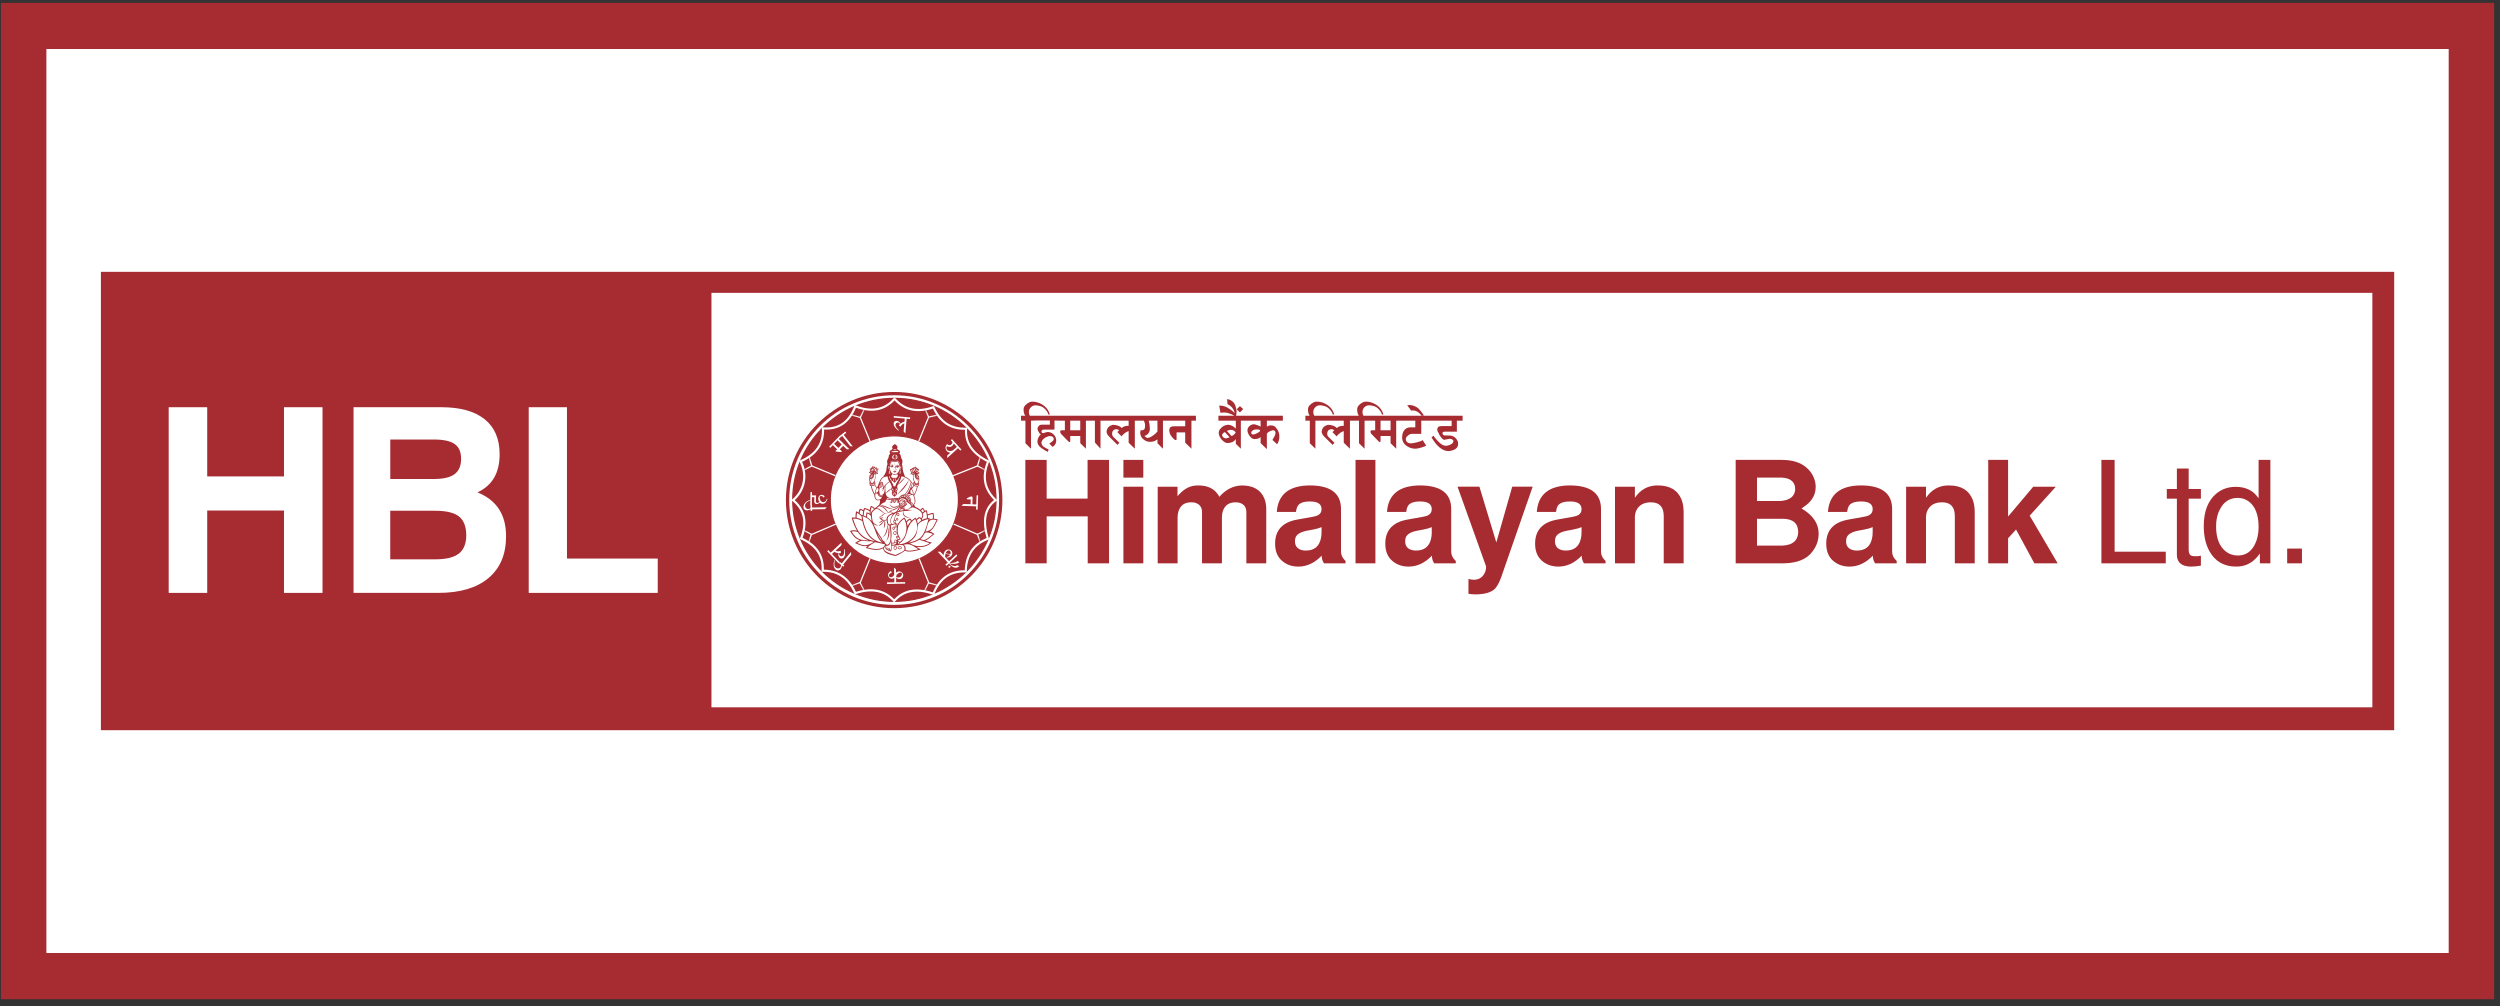 <svg width="333" height="134" viewBox="0 0 333 134" fill="none" xmlns="http://www.w3.org/2000/svg">
<rect x="0" y="0" width="333" height="134" fill="#333333" stroke="none"/>
<g clip-path="url(#clip0_2247_740)">
<path d="M332.22 0.381H0.124V133.09H332.22V0.381Z" fill="#A72C32"/>
<path d="M326.166 6.529H6.18V126.937H326.166V6.529Z" fill="white"/>
<path d="M318.906 36.209H13.44V97.262H318.906V36.209Z" fill="#A72C32"/>
<path fill-rule="evenodd" clip-rule="evenodd" d="M22.469 78.973V54.242H27.6V63.46H37.828V54.242H42.959V78.973H37.828V68.001H27.6V78.973H22.469Z" fill="white"/>
<path fill-rule="evenodd" clip-rule="evenodd" d="M47.092 78.973V54.24H58.766C61.298 54.24 63.229 54.775 64.557 55.844C65.886 56.913 66.55 58.463 66.55 60.5C66.55 61.754 66.303 62.8 65.812 63.638C65.32 64.477 64.582 65.126 63.598 65.585C64.873 66.101 65.828 66.843 66.46 67.811C67.092 68.781 67.408 69.986 67.408 71.43C67.408 73.838 66.624 75.697 65.053 77.008C63.483 78.319 61.257 78.973 58.377 78.973H47.09H47.092ZM51.981 63.804H57.791C59.045 63.804 59.963 63.59 60.544 63.159C61.126 62.728 61.418 62.051 61.418 61.122C61.418 60.194 61.135 59.56 60.57 59.152C60.005 58.745 59.066 58.542 57.758 58.542H51.984V63.804H51.981ZM51.981 74.501H58.01C59.437 74.501 60.477 74.243 61.128 73.73C61.781 73.213 62.106 72.403 62.106 71.294C62.106 70.186 61.785 69.308 61.144 68.799C60.503 68.29 59.447 68.034 57.973 68.034H51.979V74.501H51.981Z" fill="white"/>
<path fill-rule="evenodd" clip-rule="evenodd" d="M70.425 78.973V54.242H75.521V74.4H87.611V78.973H70.425Z" fill="white"/>
<path d="M315.998 39.008H94.766V94.213H315.998V39.008Z" fill="white"/>
<path d="M142.556 56.033V57.307H143.889V56.033H142.556ZM153.142 56.823L153.151 56.994L153.16 57.164C153.16 57.302 153.132 57.429 153.079 57.542C152.95 57.816 152.733 57.991 152.434 58.07C152.611 58.245 152.754 58.332 152.865 58.332C152.913 58.332 152.985 58.318 153.079 58.288C153.241 58.238 153.444 58.12 153.686 57.936C153.877 57.791 154.039 57.639 154.17 57.48V56.031H153.006C153.091 56.298 153.135 56.563 153.142 56.821V56.823ZM155.658 56.033V55.374C155.648 56.033 155.658 56.033 155.658 56.033ZM155.658 55.374H159.299V56.033H158.7V59.768L157.867 58.959V57.597H156.721V58.493C156.721 58.581 156.691 58.627 156.631 58.627C156.488 58.627 156.285 58.452 156.027 58.102C155.918 57.957 155.849 57.83 155.819 57.722C155.771 57.553 155.748 57.425 155.748 57.335C155.748 57.063 155.845 56.895 156.038 56.828C156.13 56.795 156.253 56.782 156.4 56.782H157.869V56.035H154.906V59.77L154.173 59.04V58.521C153.958 58.687 153.727 58.791 153.483 58.83C153.377 58.846 153.275 58.855 153.179 58.855C152.927 58.855 152.69 58.782 152.461 58.636C152.208 58.473 152.037 58.275 151.952 58.037C151.899 57.89 151.871 57.756 151.871 57.634C151.871 57.553 151.887 57.45 151.917 57.325C152.171 57.325 152.341 57.272 152.427 57.169C152.496 57.084 152.53 56.915 152.526 56.666C152.524 56.45 152.468 56.238 152.364 56.033H151.158V59.768L150.335 58.968V57.422C150.206 57.461 150.063 57.53 149.904 57.625C149.839 57.664 149.747 57.742 149.625 57.86C149.495 57.982 149.417 58.07 149.387 58.125L148.831 57.553L149.071 57.307C148.967 57.215 148.843 57.169 148.695 57.166C148.635 57.166 148.575 57.176 148.515 57.192C148.259 57.266 148.13 57.468 148.13 57.798C148.13 57.957 148.192 58.097 148.319 58.217L149.099 58.973L148.847 59.254L148.086 58.498L147.766 58.189C147.519 57.947 147.397 57.715 147.397 57.496C147.397 57.464 147.401 57.418 147.415 57.358C147.491 56.966 147.759 56.708 148.222 56.584C148.435 56.584 148.649 56.618 148.866 56.685C149.127 56.766 149.306 56.876 149.403 57.014C149.544 56.895 149.687 56.812 149.832 56.768C149.943 56.733 150.111 56.717 150.335 56.717V56.031H146.585V59.765L145.842 58.941V56.033H144.643V59.768L143.891 59.03V58.072H142.558V58.724C142.558 58.818 142.528 58.874 142.468 58.89C142.42 58.89 142.344 58.837 142.242 58.733L141.322 57.784C141.251 57.71 141.216 57.602 141.216 57.459C141.237 57.36 141.299 57.309 141.405 57.309H141.841V56.035H141.145L140.457 56.01V57.222H139.016C138.942 57.222 138.878 57.245 138.818 57.291C138.753 57.339 138.721 57.399 138.721 57.468C138.721 57.62 138.808 57.696 138.981 57.696C139.26 57.593 139.457 57.54 139.572 57.54C139.616 57.54 139.669 57.544 139.733 57.556C140.012 57.606 140.241 57.738 140.418 57.95C140.596 58.162 140.686 58.408 140.688 58.687C140.69 59.03 140.534 59.311 140.213 59.53L139.756 59.065C139.793 59.065 139.874 59.019 140.003 58.924C140.111 58.846 140.188 58.784 140.231 58.738C140.321 58.648 140.365 58.556 140.365 58.459C140.365 58.429 140.356 58.392 140.34 58.353C140.261 58.178 140.1 58.088 139.855 58.088C139.756 58.088 139.673 58.099 139.606 58.123C139.09 58.302 138.795 58.572 138.719 58.931C138.719 59.171 138.815 59.362 139.011 59.503C139.161 59.611 139.383 59.733 139.676 59.871L139.576 60.189C139.307 60.072 139.011 59.897 138.695 59.666C138.352 59.415 138.179 59.127 138.179 58.8C138.216 58.404 138.368 58.093 138.635 57.869C138.548 57.832 138.451 57.719 138.347 57.533C138.246 57.351 138.197 57.208 138.197 57.106C138.197 57.053 138.202 57.012 138.213 56.982C138.324 56.701 138.509 56.563 138.772 56.563H139.844V56.01H138.045L137.328 56.035V59.77L136.585 59.04V56.035H135.995V55.376H136.567C136.41 55.171 136.336 54.881 136.343 54.508C136.35 54.151 136.611 53.84 137.12 53.577C137.222 53.524 137.356 53.498 137.522 53.498C137.96 53.498 138.386 53.621 138.802 53.867C139.332 54.181 139.678 54.63 139.839 55.217H139.643C139.579 54.948 139.399 54.676 139.106 54.402C138.958 54.263 138.804 54.169 138.64 54.118C138.361 54.031 138.133 53.987 137.953 53.987C137.69 53.987 137.475 54.075 137.305 54.252C137.134 54.427 137.049 54.644 137.049 54.902C137.049 55.065 137.09 55.224 137.173 55.376H155.653L155.658 55.374ZM164.043 58.088C164.163 58.047 164.285 57.964 164.41 57.842C164.481 57.772 164.546 57.689 164.597 57.595C164.491 57.443 164.35 57.339 164.175 57.288C164.112 57.27 164.052 57.261 163.995 57.261C163.75 57.261 163.561 57.312 163.432 57.411L164.041 58.088H164.043ZM162.789 57.947C162.786 58.067 162.837 58.169 162.941 58.254C163.033 58.33 163.141 58.376 163.271 58.394C163.324 58.394 163.416 58.376 163.54 58.339C163.681 58.298 163.757 58.261 163.771 58.228L163.162 57.56C163.093 57.56 163.012 57.606 162.922 57.701C162.832 57.795 162.789 57.876 162.786 57.945L162.789 57.947ZM170.879 55.374V56.033H168.748V56.832C168.921 56.717 169.098 56.66 169.276 56.66C169.539 56.66 169.744 56.736 169.894 56.89C169.97 56.968 170.051 57.07 170.134 57.194C170.314 57.464 170.406 57.768 170.411 58.109C170.418 58.507 170.318 58.864 170.115 59.18L169.488 58.599L169.749 58.143C169.843 57.977 169.892 57.814 169.892 57.653C169.892 57.503 169.836 57.401 169.723 57.346C169.673 57.323 169.62 57.309 169.562 57.309C169.5 57.309 169.368 57.351 169.168 57.434C168.999 57.503 168.859 57.611 168.746 57.756V59.83L167.913 59.012V58.222C167.717 58.397 167.459 58.484 167.136 58.484C167.05 58.484 166.979 58.475 166.921 58.459C166.698 58.392 166.49 58.176 166.296 57.812C166.206 57.643 166.16 57.487 166.158 57.344C166.156 57.143 166.225 56.968 166.368 56.814C166.499 56.671 166.67 56.574 166.875 56.526C166.924 56.514 166.972 56.51 167.02 56.51C167.101 56.51 167.267 56.554 167.519 56.646C167.782 56.742 167.913 56.812 167.913 56.853V56.033H165.282V59.768L164.61 59.109V58.484C164.371 58.837 164.002 59.012 163.501 59.012C163.326 59.012 163.139 58.929 162.938 58.761C162.775 58.623 162.636 58.466 162.528 58.284C162.399 58.07 162.334 57.86 162.337 57.657C162.339 57.454 162.413 57.27 162.556 57.104C162.853 56.752 163.211 56.577 163.626 56.577C163.778 56.577 163.96 56.634 164.17 56.749C164.38 56.865 164.527 56.984 164.61 57.111V56.033H162.293V55.374H164.414C164.175 55.222 163.893 55.1 163.563 55.014C163.386 54.968 163.206 54.943 163.026 54.943C162.876 54.943 162.722 54.955 162.56 54.98L162.399 54.022C162.641 54.022 162.867 54.051 163.079 54.109C163.254 54.157 163.508 54.293 163.843 54.514C164.073 54.667 164.278 54.837 164.458 55.024C164.384 54.648 164.202 54.337 163.912 54.093C163.776 53.978 163.64 53.89 163.501 53.83L163.455 53.162C163.753 53.192 164.025 53.326 164.269 53.565C164.442 53.733 164.569 54.008 164.654 54.39C164.691 54.556 164.71 54.713 164.71 54.858C164.71 55.026 164.689 55.197 164.647 55.374H170.876H170.879ZM167.835 57.431V57.282C167.761 57.224 167.622 57.194 167.424 57.194C167.226 57.194 167.057 57.224 166.949 57.282C166.758 57.385 166.663 57.51 166.663 57.65C166.663 57.692 166.675 57.733 166.698 57.772C166.739 57.842 166.806 57.878 166.903 57.878C167.023 57.878 167.187 57.828 167.399 57.724C167.606 57.623 167.749 57.526 167.832 57.431H167.835ZM165.159 54.093L165.591 54.487L165.159 54.936L164.73 54.517L165.159 54.095V54.093ZM183.89 56.033V57.307H185.223V56.033H183.89ZM186.619 55.374H194.822V56.033H194.054V57.501H192.46C192.241 57.501 192.131 57.574 192.131 57.722C192.184 57.908 192.292 58.003 192.46 58.003H193.007C193.459 58.003 193.807 58.187 194.052 58.556C194.176 58.742 194.234 58.943 194.225 59.152C194.204 59.685 193.782 59.996 192.963 60.086C192.29 60.086 191.646 59.659 191.035 58.809C190.805 58.487 190.687 58.291 190.687 58.222L190.982 58.037C190.982 58.125 191.111 58.309 191.372 58.59C191.589 58.825 191.759 58.991 191.886 59.09C192.135 59.284 192.387 59.383 192.64 59.383C192.859 59.355 193.058 59.295 193.238 59.201C193.475 59.074 193.593 58.922 193.588 58.742C193.588 58.65 193.528 58.574 193.413 58.519C193.318 58.473 193.219 58.452 193.113 58.452C193.023 58.452 192.901 58.473 192.751 58.507C192.571 58.551 192.449 58.574 192.389 58.583C192.248 58.583 192.061 58.415 191.826 58.081C191.727 57.941 191.658 57.805 191.621 57.669C191.501 57.523 191.441 57.376 191.441 57.219C191.441 57.185 191.448 57.139 191.46 57.079C191.501 56.862 191.683 56.754 192.006 56.754H193.358V56.033H189.312V57.788H188.069C187.855 57.788 187.636 57.901 187.41 58.13C187.301 58.24 187.248 58.355 187.255 58.475C187.274 58.862 187.509 59.053 187.961 59.053C188.113 59.053 188.381 59.005 188.766 58.908C189.19 58.8 189.432 58.703 189.495 58.613L189.97 59.36C189.894 59.413 189.693 59.493 189.365 59.602C189.017 59.717 188.715 59.772 188.457 59.765C188.171 59.758 187.889 59.685 187.613 59.544C187.048 59.258 186.764 58.832 186.764 58.263C186.764 57.892 186.852 57.583 187.025 57.339C187.223 57.06 187.502 56.92 187.864 56.92H188.517V56.033H185.975V59.768L185.223 59.03V58.072H183.89V58.724C183.89 58.818 183.861 58.874 183.801 58.89C183.752 58.89 183.676 58.837 183.575 58.733L182.654 57.784C182.583 57.71 182.548 57.602 182.548 57.459C182.569 57.36 182.631 57.309 182.735 57.309H183.173V56.035H181.76V59.77L181.017 59.04V56.035H179.811V59.77L178.987 58.97V57.425C178.858 57.464 178.715 57.533 178.556 57.627C178.492 57.666 178.399 57.745 178.277 57.862C178.15 57.984 178.07 58.072 178.04 58.127L177.484 57.556L177.724 57.309C177.62 57.217 177.495 57.171 177.348 57.169C177.288 57.169 177.228 57.178 177.168 57.194C176.912 57.268 176.783 57.471 176.783 57.8C176.783 57.959 176.845 58.099 176.972 58.219L177.751 58.975L177.5 59.256L176.739 58.5L176.418 58.192C176.172 57.95 176.049 57.717 176.049 57.498C176.049 57.466 176.054 57.42 176.068 57.36C176.144 56.968 176.411 56.71 176.875 56.586C177.087 56.586 177.302 56.62 177.518 56.687C177.779 56.768 177.959 56.878 178.056 57.017C178.196 56.897 178.339 56.814 178.485 56.77C178.595 56.736 178.764 56.719 178.987 56.719V56.033H175.21V59.768L174.467 59.037V56.033H173.877V55.374H174.449C174.292 55.169 174.218 54.879 174.225 54.505C174.232 54.148 174.49 53.837 175.002 53.575C175.104 53.522 175.238 53.496 175.404 53.496C175.842 53.496 176.268 53.618 176.684 53.865C177.214 54.178 177.56 54.627 177.721 55.215H177.525C177.461 54.945 177.281 54.673 176.988 54.399C176.84 54.261 176.686 54.167 176.522 54.116C176.243 54.028 176.015 53.985 175.835 53.985C175.572 53.985 175.355 54.072 175.187 54.25C175.016 54.425 174.931 54.641 174.931 54.899C174.931 55.063 174.972 55.222 175.055 55.374H180.998C180.842 55.169 180.768 54.879 180.775 54.505C180.782 54.148 181.04 53.837 181.552 53.575C181.653 53.522 181.787 53.496 181.953 53.496C182.389 53.496 182.818 53.618 183.233 53.865C183.764 54.178 184.11 54.627 184.271 55.215H184.075C184.01 54.945 183.831 54.673 183.538 54.399C183.39 54.261 183.236 54.167 183.072 54.116C182.793 54.028 182.564 53.985 182.385 53.985C182.122 53.985 181.905 54.072 181.736 54.25C181.566 54.425 181.48 54.641 181.48 54.899C181.48 55.063 181.522 55.222 181.605 55.374H186.616H186.619ZM187.44 53.978C187.555 53.962 187.659 53.952 187.753 53.952C188.056 53.952 188.365 54.042 188.676 54.224C188.798 54.296 188.895 54.367 188.964 54.438C189.029 54.505 189.128 54.618 189.259 54.777C189.439 54.996 189.573 55.187 189.661 55.349H189.319C189.239 55.21 189.137 55.093 189.015 54.996C188.743 54.779 188.478 54.671 188.217 54.671C188.148 54.671 188.065 54.68 187.968 54.699L187.44 53.978Z" fill="#A72C32"/>
<path fill-rule="evenodd" clip-rule="evenodd" d="M144.883 68.78H139.415V75.036H136.576V61.258H139.415V66.416H144.865V61.258H147.722V75.036H144.883V68.78Z" fill="#A72C32"/>
<path fill-rule="evenodd" clip-rule="evenodd" d="M152.288 64.829V75.036H149.638V64.829H152.288ZM152.288 61.258V63.619H149.638V61.258H152.288Z" fill="#A72C32"/>
<path fill-rule="evenodd" clip-rule="evenodd" d="M154.212 64.83H156.843V66.097C157.523 65.28 158.255 64.812 159.039 64.699C159.228 64.674 159.431 64.662 159.643 64.662C160.854 64.662 161.73 65.084 162.272 65.929L162.29 65.948C162.341 66.024 162.385 66.1 162.422 66.174C163.254 65.204 164.251 64.699 165.411 64.662C166.898 64.662 167.89 65.217 168.381 66.326C168.57 66.754 168.665 67.252 168.665 67.819V75.037H166.015V68.233C166.015 67.565 165.706 67.144 165.088 66.966C164.936 66.929 164.765 66.909 164.576 66.909C163.693 66.909 163.125 67.312 162.872 68.118C162.796 68.358 162.759 68.623 162.759 68.911V75.035H160.109V68.231C160.109 67.563 159.8 67.141 159.182 66.964C159.029 66.927 158.861 66.906 158.67 66.906C157.786 66.906 157.219 67.309 156.968 68.116C156.892 68.355 156.855 68.62 156.855 68.908V75.032H154.205V64.826L154.212 64.83Z" fill="#A72C32"/>
<path fill-rule="evenodd" clip-rule="evenodd" d="M179.227 74.715V75.035H176.351C176.148 74.734 176.049 74.392 176.049 74.015C175.115 74.985 174.082 75.471 172.947 75.471C171.977 75.471 171.181 75.148 170.563 74.508C170.083 73.992 169.843 73.291 169.843 72.411C169.843 70.609 170.846 69.538 172.851 69.197L173.911 69.008C174.769 68.87 175.293 68.757 175.482 68.667C175.494 68.656 175.526 68.635 175.577 68.609C175.879 68.446 176.031 68.181 176.031 67.817C176.031 67.137 175.519 66.796 174.497 66.796C173.639 66.796 173.09 66.999 172.851 67.4V67.418C172.738 67.607 172.661 67.865 172.625 68.192H170.069C170.233 65.861 171.691 64.683 174.44 64.658C177.228 64.658 178.621 65.704 178.621 67.796V73.466C178.621 73.895 178.784 74.273 179.112 74.6C179.149 74.637 179.188 74.676 179.225 74.713L179.227 74.715ZM176.031 70.934V70.215C175.791 70.328 175.42 70.437 174.915 70.536L174.006 70.706C173.173 70.883 172.687 71.197 172.548 71.651V71.669C172.512 71.782 172.491 71.927 172.491 72.105C172.491 72.722 172.8 73.114 173.418 73.277C173.57 73.314 173.738 73.335 173.928 73.335C175.025 73.335 175.694 72.812 175.934 71.766C175.996 71.515 176.029 71.236 176.029 70.934H176.031Z" fill="#A72C32"/>
<path d="M183.206 61.258H180.556V75.036H183.206V61.258Z" fill="#A72C32"/>
<path fill-rule="evenodd" clip-rule="evenodd" d="M193.909 74.715V75.035H191.033C190.83 74.734 190.731 74.392 190.731 74.015C189.797 74.985 188.764 75.471 187.627 75.471C186.656 75.471 185.86 75.148 185.242 74.508C184.762 73.992 184.522 73.291 184.522 72.411C184.522 70.609 185.526 69.538 187.53 69.197L188.591 69.008C189.449 68.87 189.972 68.757 190.161 68.667C190.175 68.656 190.205 68.635 190.256 68.609C190.558 68.446 190.71 68.181 190.71 67.817C190.71 67.137 190.198 66.796 189.176 66.796C188.319 66.796 187.77 66.999 187.53 67.4V67.418C187.417 67.607 187.341 67.865 187.304 68.192H184.748C184.912 65.861 186.37 64.683 189.119 64.658C191.907 64.658 193.3 65.704 193.3 67.796V73.466C193.3 73.895 193.464 74.273 193.791 74.6C193.83 74.637 193.867 74.676 193.904 74.713L193.909 74.715ZM190.71 70.934V70.215C190.47 70.328 190.099 70.437 189.594 70.536L188.685 70.706C187.853 70.883 187.366 71.197 187.228 71.651V71.669C187.191 71.782 187.17 71.927 187.17 72.105C187.17 72.722 187.479 73.114 188.097 73.277C188.249 73.314 188.418 73.335 188.609 73.335C189.707 73.335 190.376 72.812 190.615 71.766C190.678 71.515 190.71 71.236 190.71 70.934Z" fill="#A72C32"/>
<path fill-rule="evenodd" clip-rule="evenodd" d="M201.427 64.828H204.151L199.951 76.906C199.635 77.774 199.289 78.341 198.911 78.606C198.784 78.693 198.634 78.776 198.456 78.852C197.94 79.067 197.301 79.173 196.545 79.173C196.268 79.173 195.952 79.147 195.599 79.097V77.113C195.876 77.189 196.111 77.226 196.3 77.226C196.944 77.226 197.416 76.949 197.718 76.394C197.871 76.129 197.947 75.839 197.947 75.525V75.449L194.144 64.828H197.059L199.31 72.256L201.429 64.828H201.427Z" fill="#A72C32"/>
<path fill-rule="evenodd" clip-rule="evenodd" d="M213.862 74.715V75.035H210.986C210.786 74.734 210.684 74.392 210.684 74.015C209.75 74.985 208.717 75.471 207.58 75.471C206.609 75.471 205.813 75.148 205.195 74.508C204.716 73.992 204.476 73.291 204.476 72.411C204.476 70.609 205.479 69.538 207.485 69.197L208.544 69.008C209.402 68.87 209.925 68.757 210.115 68.667C210.128 68.656 210.158 68.635 210.209 68.609C210.511 68.446 210.663 68.181 210.663 67.817C210.663 67.137 210.151 66.796 209.13 66.796C208.272 66.796 207.723 66.999 207.483 67.4V67.418C207.37 67.607 207.294 67.865 207.257 68.192H204.702C204.866 65.861 206.323 64.683 209.072 64.658C211.86 64.658 213.253 65.704 213.253 67.796V73.466C213.253 73.895 213.417 74.273 213.745 74.6C213.781 74.637 213.821 74.676 213.858 74.713L213.862 74.715ZM210.663 70.934V70.215C210.424 70.328 210.052 70.437 209.547 70.536L208.639 70.706C207.806 70.883 207.319 71.197 207.181 71.651V71.669C207.144 71.782 207.123 71.927 207.123 72.105C207.123 72.722 207.432 73.114 208.05 73.277C208.203 73.314 208.371 73.335 208.56 73.335C209.658 73.335 210.327 72.812 210.567 71.766C210.629 71.515 210.661 71.236 210.661 70.934H210.663Z" fill="#A72C32"/>
<path fill-rule="evenodd" clip-rule="evenodd" d="M215.117 64.831H217.767V66.305C218.461 65.273 219.399 64.725 220.587 64.66H220.834C222.437 64.66 223.488 65.296 223.993 66.57C224.171 67.049 224.259 67.591 224.259 68.195V75.037H221.609V68.743C221.609 67.519 221.041 66.909 219.904 66.909C218.97 66.909 218.327 67.261 217.974 67.966C217.836 68.243 217.767 68.558 217.767 68.911V75.035H215.117V64.828V64.831Z" fill="#A72C32"/>
<path fill-rule="evenodd" clip-rule="evenodd" d="M231.193 75.036V61.258H237.342C238.73 61.258 239.814 61.592 240.596 62.26C241.352 62.914 241.77 63.716 241.846 64.661V64.889C241.846 65.797 241.449 66.578 240.653 67.232H240.635C240.446 67.396 240.218 67.559 239.955 67.723C241.481 68.617 242.245 69.732 242.245 71.068C242.245 72.063 241.903 72.939 241.223 73.695C241.147 73.796 241.059 73.884 240.958 73.96C240.933 73.985 240.907 74.01 240.882 74.036C240.088 74.704 238.926 75.038 237.399 75.038H231.193V75.036ZM234.032 63.619V66.737H237.116C238.389 66.649 239.058 66.133 239.122 65.186C239.122 64.202 238.523 63.679 237.326 63.617H234.032V63.619ZM234.032 69.1V72.672H237.42C238.783 72.609 239.482 72.017 239.521 70.895C239.521 69.697 238.82 69.1 237.42 69.1H234.032Z" fill="#A72C32"/>
<path fill-rule="evenodd" clip-rule="evenodd" d="M252.639 74.715V75.035H249.763C249.562 74.734 249.461 74.392 249.461 74.015C248.527 74.985 247.494 75.471 246.359 75.471C245.388 75.471 244.592 75.148 243.974 74.508C243.495 73.992 243.255 73.291 243.255 72.411C243.255 70.609 244.258 69.538 246.262 69.197L247.323 69.008C248.181 68.87 248.704 68.757 248.894 68.667C248.905 68.656 248.937 68.635 248.988 68.609C249.29 68.446 249.442 68.181 249.442 67.817C249.442 67.137 248.931 66.796 247.909 66.796C247.051 66.796 246.502 66.999 246.262 67.4V67.418C246.149 67.607 246.073 67.865 246.036 68.192H243.481C243.645 65.861 245.102 64.683 247.851 64.658C250.639 64.658 252.032 65.704 252.032 67.796V73.466C252.032 73.895 252.196 74.273 252.524 74.6C252.563 74.637 252.6 74.676 252.637 74.713L252.639 74.715ZM249.44 70.934V70.215C249.2 70.328 248.829 70.437 248.324 70.536L247.415 70.706C246.583 70.883 246.098 71.197 245.958 71.651V71.669C245.921 71.782 245.9 71.927 245.9 72.105C245.9 72.722 246.209 73.114 246.827 73.277C246.979 73.314 247.148 73.335 247.337 73.335C248.435 73.335 249.103 72.812 249.343 71.766C249.406 71.515 249.438 71.236 249.438 70.934H249.44Z" fill="#A72C32"/>
<path fill-rule="evenodd" clip-rule="evenodd" d="M253.894 64.831H256.543V66.305C257.238 65.273 258.176 64.725 259.362 64.66H259.608C261.211 64.66 262.263 65.296 262.768 66.57C262.943 67.049 263.033 67.591 263.033 68.195V75.037H260.383V68.743C260.383 67.519 259.816 66.909 258.681 66.909C257.747 66.909 257.104 67.261 256.751 67.966C256.613 68.243 256.543 68.558 256.543 68.911V75.035H253.894V64.828V64.831Z" fill="#A72C32"/>
<path fill-rule="evenodd" clip-rule="evenodd" d="M267.477 68.799L270.828 64.829H273.835L270.355 68.686L274.082 75.036H270.978L268.538 70.538L267.479 71.69V75.036H264.83V61.258H267.477V68.799Z" fill="#A72C32"/>
<path fill-rule="evenodd" clip-rule="evenodd" d="M281.667 61.258V73.485H288.48V75.036H279.908V61.258H281.667Z" fill="#A72C32"/>
<path fill-rule="evenodd" clip-rule="evenodd" d="M293.159 65.133V66.419H291.531V73.204C291.531 73.683 291.67 73.96 291.949 74.036C292.062 74.073 292.214 74.093 292.403 74.093C292.719 74.093 292.97 74.068 293.159 74.017V75.34C292.668 75.427 292.239 75.471 291.873 75.471C290.749 75.471 290.12 75.049 289.979 74.204C289.968 74.116 289.961 74.015 289.961 73.902V66.419H288.618V65.133H289.961V62.412H291.531V65.133H293.159Z" fill="#A72C32"/>
<path fill-rule="evenodd" clip-rule="evenodd" d="M302.414 61.258V75.036H301.014V73.731C300.283 74.778 299.375 75.351 298.291 75.45C298.152 75.462 298.007 75.469 297.855 75.469C296.215 75.469 295.016 74.764 294.259 73.351C293.78 72.457 293.54 71.361 293.54 70.064C293.54 68.124 294.1 66.681 295.223 65.737C295.943 65.145 296.801 64.847 297.797 64.847C299.16 64.847 300.175 65.357 300.844 66.379V61.258H302.414ZM298.062 66.322C296.99 66.322 296.197 66.838 295.678 67.873C295.426 68.352 295.267 68.912 295.205 69.554C295.193 69.757 295.186 69.958 295.186 70.158C295.186 71.695 295.629 72.803 296.51 73.485C296.965 73.826 297.488 73.994 298.081 73.994C299.116 73.994 299.877 73.485 300.371 72.462C300.687 71.833 300.844 71.075 300.844 70.195C300.844 68.545 300.389 67.398 299.481 66.755C299.063 66.465 298.59 66.32 298.062 66.32V66.322Z" fill="#A72C32"/>
<path d="M306.618 73.07H304.651V75.036H306.618V73.07Z" fill="#A72C32"/>
<path fill-rule="evenodd" clip-rule="evenodd" d="M104.905 66.611C104.905 58.779 111.26 52.43 119.102 52.43C126.943 52.43 133.299 58.779 133.299 66.611C133.299 74.442 126.943 80.792 119.102 80.792C111.26 80.792 104.905 74.442 104.905 66.611Z" fill="white"/>
<path d="M119.102 52.649C111.394 52.649 105.124 58.911 105.124 66.609C105.124 74.306 111.394 80.569 119.102 80.569C126.809 80.569 133.08 74.306 133.08 66.609C133.08 58.911 126.809 52.649 119.102 52.649ZM119.102 81.009C111.152 81.009 104.683 74.548 104.683 66.609C104.683 58.669 111.15 52.209 119.102 52.209C127.053 52.209 133.52 58.669 133.52 66.609C133.52 74.548 127.051 81.009 119.102 81.009Z" fill="#A72C32"/>
<path fill-rule="evenodd" clip-rule="evenodd" d="M110.59 66.578C110.59 61.869 114.413 58.049 119.129 58.049C123.846 58.049 127.669 61.866 127.669 66.578C127.669 71.29 123.846 75.107 119.129 75.107C114.413 75.107 110.59 71.29 110.59 66.578ZM105.594 66.578C105.594 59.113 111.653 53.06 119.129 53.06C126.606 53.06 132.665 59.113 132.665 66.578C132.665 74.043 126.604 80.095 119.129 80.095C111.655 80.095 105.594 74.043 105.594 66.578Z" fill="#A72C32"/>
<path d="M119.129 58.135C114.466 58.135 110.673 61.922 110.673 66.579C110.673 71.235 114.466 75.023 119.129 75.023C123.793 75.023 127.584 71.235 127.584 66.579C127.584 61.922 123.79 58.135 119.129 58.135ZM119.129 75.191C114.374 75.191 110.507 71.327 110.507 66.579C110.507 61.83 114.374 57.967 119.129 57.967C123.885 57.967 127.752 61.83 127.752 66.579C127.752 71.327 123.885 75.191 119.129 75.191ZM119.129 53.144C111.713 53.144 105.68 59.172 105.68 66.579C105.68 73.986 111.713 80.013 119.129 80.013C126.546 80.013 132.579 73.986 132.579 66.579C132.579 59.172 126.546 53.144 119.129 53.144ZM119.129 80.179C111.62 80.179 105.511 74.078 105.511 66.579C105.511 59.079 111.62 52.978 119.129 52.978C126.639 52.978 132.748 59.079 132.748 66.579C132.748 74.078 126.639 80.179 119.129 80.179Z" fill="#A72C32"/>
<mask id="mask0_2247_740" style="mask-type:luminance" maskUnits="userSpaceOnUse" x="105" y="53" width="28" height="28">
<path d="M131.627 61.443C130.877 63.282 130.963 65.003 132.621 66.618C131.184 67.634 130.838 69.343 131.585 71.751C129.809 72.421 128.663 73.822 128.643 76.099C126.569 76.043 125.132 77.036 124.332 79.08C122.097 78.283 120.356 78.601 119.109 80.031C117.845 78.615 116.117 78.269 113.927 78.997C113.029 76.969 111.579 75.977 109.575 76.016C109.697 74.053 108.744 72.617 106.715 71.71C107.541 69.597 107.181 67.899 105.638 66.618C107.192 65.272 107.552 63.242 106.632 61.443C108.728 60.542 109.725 59.079 109.616 57.054C111.669 57.236 113.105 56.257 113.927 54.114C116.081 54.955 117.822 54.623 119.15 53.121C120.469 54.621 122.197 54.994 124.332 54.239C125.116 55.962 126.405 57.178 128.684 57.095C128.541 58.964 129.521 60.413 131.627 61.443Z" fill="white"/>
</mask>
<g mask="url(#mask0_2247_740)">
<path d="M114.635 55.708L113.322 55.33L113.368 55.168L114.545 55.507L115.063 54.422L115.216 54.493L114.635 55.708Z" fill="white"/>
<path d="M115.838 58.871L114.512 55.641L114.666 55.576L115.995 58.806L115.838 58.871Z" fill="white"/>
<path d="M123.642 55.66L123.142 54.484L123.296 54.42L123.741 55.464L124.881 55.194L124.92 55.358L123.642 55.66Z" fill="white"/>
<path d="M122.462 58.785L122.305 58.721L123.615 55.527L123.769 55.592L122.462 58.785Z" fill="white"/>
<path d="M131.216 62.68L130.095 62.108L130.49 60.82L130.651 60.869L130.298 62.023L131.292 62.53L131.216 62.68Z" fill="white"/>
<path d="M126.871 63.487L126.809 63.332L130.166 61.984L130.229 62.141L126.871 63.487Z" fill="white"/>
<path d="M130.513 72.34L130.093 71.133L131.257 70.541L131.334 70.691L130.3 71.216L130.669 72.285L130.513 72.34Z" fill="white"/>
<path d="M127.063 69.734L126.997 69.889L130.169 71.255L130.236 71.1L127.063 69.734Z" fill="white"/>
<path d="M107.042 62.719L106.966 62.571L108.022 62.023L107.69 60.869L107.852 60.82L108.223 62.108L107.042 62.719Z" fill="white"/>
<path d="M108.149 61.983L108.085 62.139L111.239 63.443L111.303 63.287L108.149 61.983Z" fill="white"/>
<path d="M107.787 72.319L107.628 72.266L107.978 71.215L106.924 70.669L107 70.519L108.184 71.132L107.787 72.319Z" fill="white"/>
<path d="M111.281 69.737L108.005 71.143L108.071 71.297L111.347 69.891L111.281 69.737Z" fill="white"/>
<path d="M115.054 78.747L114.507 77.696L113.499 78.083L113.439 77.926L114.588 77.486L115.204 78.671L115.054 78.747Z" fill="white"/>
<path d="M114.625 77.707L114.47 77.645L115.797 74.373L115.953 74.435L114.625 77.707Z" fill="white"/>
<path d="M123.204 78.787L123.054 78.715L123.624 77.533L125.059 77.925L125.015 78.086L123.714 77.731L123.204 78.787Z" fill="white"/>
<path d="M122.502 74.373L122.346 74.436L123.63 77.664L123.787 77.602L122.502 74.373Z" fill="white"/>
</g>
<path d="M115.995 78.489C117.22 78.489 118.265 78.938 119.109 79.825C120.359 78.482 122.091 78.169 124.252 78.906C125.061 76.95 126.484 75.959 128.481 75.959H128.504C128.567 73.895 129.57 72.416 131.413 71.671C130.723 69.351 131.057 67.649 132.407 66.605C130.974 65.144 130.67 63.52 131.449 61.516C129.436 60.495 128.456 59.059 128.537 57.246C126.572 57.265 125.172 56.343 124.261 54.419C122.188 55.115 120.47 54.749 119.155 53.336C117.834 54.746 116.102 55.076 114.014 54.302C113.184 56.352 111.75 57.334 109.771 57.212C109.819 59.165 108.83 60.612 106.831 61.518C107.679 63.31 107.303 65.282 105.86 66.621C107.313 67.902 107.663 69.591 106.902 71.641C108.849 72.552 109.799 73.975 109.732 75.879C111.674 75.89 113.113 76.881 114.012 78.828C114.72 78.604 115.389 78.489 116.002 78.489H115.995ZM119.111 80.251L119.003 80.132C117.783 78.763 116.095 78.434 113.973 79.136L113.851 79.178L113.798 79.06C112.935 77.111 111.593 76.164 109.693 76.164L109.423 76.169L109.432 76.014C109.552 74.1 108.643 72.736 106.655 71.847L106.531 71.791L106.579 71.665C107.386 69.596 107.047 67.983 105.544 66.734L105.415 66.626L105.541 66.515C107.022 65.232 107.4 63.269 106.503 61.513L106.434 61.377L106.575 61.317C108.629 60.435 109.577 59.043 109.474 57.066L109.464 56.903L109.628 56.917C111.625 57.094 112.99 56.163 113.793 54.069L113.844 53.935L113.978 53.988C116.062 54.802 117.76 54.484 119.042 53.032L119.148 52.91L119.254 53.032C120.53 54.481 122.215 54.841 124.282 54.111L124.404 54.067L124.457 54.187C125.338 56.127 126.701 57.025 128.675 56.961L128.834 56.956L128.823 57.115C128.684 58.935 129.621 60.313 131.687 61.324L131.807 61.382L131.756 61.504C130.944 63.497 131.249 65.091 132.718 66.522L132.84 66.642L132.699 66.741C131.325 67.711 130.993 69.386 131.717 71.715L131.756 71.844L131.632 71.893C129.787 72.591 128.8 74.049 128.781 76.109V76.254L128.636 76.249C126.611 76.187 125.246 77.141 124.462 79.141L124.411 79.27L124.279 79.224C122.116 78.452 120.417 78.754 119.213 80.136L119.107 80.258L119.111 80.251Z" fill="white"/>
<path fill-rule="evenodd" clip-rule="evenodd" d="M107.963 66.582C107.875 66.596 107.81 66.619 107.73 66.651C107.605 66.702 107.522 66.746 107.421 66.826C107.335 66.893 107.28 66.946 107.215 67.029C107.135 67.135 107.07 67.218 107.042 67.354C107.015 67.487 106.999 67.598 107.056 67.722C107.114 67.847 107.211 67.918 107.342 67.96C107.478 68.001 107.587 67.974 107.72 67.937C107.82 67.909 107.88 67.877 107.965 67.819L107.97 68.045H108.177L108.175 67.852L109.879 67.822L110.13 67.566L108.17 67.6L108.166 67.275L107.958 67.28L107.965 67.653C107.914 67.716 107.868 67.75 107.79 67.778C107.704 67.81 107.626 67.815 107.534 67.792C107.411 67.759 107.338 67.679 107.282 67.561C107.234 67.457 107.222 67.363 107.241 67.25C107.262 67.133 107.328 67.061 107.404 66.974C107.476 66.891 107.55 66.845 107.644 66.792C107.755 66.725 107.838 66.683 107.963 66.647V66.587V66.582Z" fill="white"/>
<path fill-rule="evenodd" clip-rule="evenodd" d="M108.163 65.555L107.956 65.551L107.926 67.283L108.133 67.288L108.152 66.226L108.468 66.231L108.458 66.733C108.458 66.82 108.456 66.889 108.493 66.963C108.523 67.025 108.564 67.069 108.624 67.099C108.74 67.161 108.85 67.134 108.977 67.092C109.069 67.064 109.134 67.016 109.196 66.945C109.277 67.037 109.367 67.09 109.498 67.106C109.637 67.122 109.743 67.097 109.86 67.025C109.978 66.954 110.024 66.859 110.091 66.744C110.149 66.645 110.186 66.569 110.213 66.456L110.14 66.417C110.126 66.491 110.098 66.546 110.063 66.611C110.02 66.691 109.983 66.749 109.909 66.802C109.83 66.857 109.764 66.894 109.664 66.894C109.565 66.894 109.496 66.848 109.418 66.795C109.293 66.707 109.238 66.601 109.205 66.449C109.182 66.336 109.136 66.231 109.21 66.141C109.249 66.09 109.307 66.051 109.376 66.053C109.436 66.053 109.489 66.081 109.535 66.108C109.604 66.152 109.646 66.201 109.671 66.276L109.851 66.124C109.812 66.067 109.761 66.023 109.701 65.986C109.602 65.929 109.521 65.906 109.404 65.917C109.277 65.929 109.189 65.979 109.111 66.072C109.033 66.166 109 66.251 108.993 66.378C108.986 66.482 109.007 66.551 109.037 66.647C109.063 66.726 109.095 66.788 109.136 66.857C109.092 66.908 109.044 66.942 108.982 66.963C108.92 66.984 108.871 67.009 108.811 66.991C108.733 66.968 108.7 66.894 108.68 66.816C108.664 66.756 108.673 66.707 108.675 66.643L108.687 65.989L108.154 65.979L108.161 65.56L108.163 65.555Z" fill="white"/>
<path fill-rule="evenodd" clip-rule="evenodd" d="M112.043 58.151L111.893 58.006L110.447 59.503L110.597 59.649L110.938 59.296L111.505 59.844L111.36 59.994C111.328 60.029 111.279 60.077 111.298 60.114C111.321 60.153 111.39 60.156 111.427 60.16L112.01 60.218C112.059 60.222 112.123 60.181 112.133 60.149C112.142 60.114 112.1 60.082 112.073 60.054L111.86 59.849L112.31 59.384L112.79 59.847L113.14 59.835L111.729 58.474L112.043 58.149V58.151ZM112.123 59.204L111.674 59.669L111.106 59.121L111.556 58.656L112.123 59.204Z" fill="white"/>
<path fill-rule="evenodd" clip-rule="evenodd" d="M112.72 57.654L112.591 57.49L111.895 58.034L112.024 58.198L112.187 58.071L113.248 59.426L113.59 59.462L112.381 57.919L112.72 57.654Z" fill="white"/>
<path fill-rule="evenodd" clip-rule="evenodd" d="M121.214 55.812L121.233 55.605L119.058 55.416L119.039 55.623L120.513 55.752L120.476 56.183C120.432 56.183 120.393 56.197 120.347 56.206C120.271 56.225 120.211 56.259 120.144 56.294C120.061 56.335 120.001 56.381 119.932 56.437C119.907 56.37 119.881 56.324 119.833 56.266C119.773 56.195 119.722 56.151 119.637 56.114C119.533 56.066 119.452 56.04 119.337 56.061C119.212 56.084 119.134 56.146 119.076 56.255C119.005 56.384 119.042 56.504 119.076 56.651C119.12 56.833 119.222 56.93 119.353 57.068C119.473 57.192 119.646 57.354 119.662 57.365L119.729 57.294C119.729 57.294 119.632 57.199 119.581 57.146C119.482 57.043 119.402 56.964 119.339 56.828C119.312 56.761 119.272 56.704 119.275 56.628C119.275 56.524 119.291 56.446 119.367 56.374C119.411 56.331 119.459 56.308 119.521 56.296C119.602 56.282 119.667 56.287 119.736 56.324C119.803 56.361 119.849 56.416 119.87 56.487L119.715 56.644L119.946 56.847C119.973 56.785 120.003 56.739 120.043 56.685C120.098 56.612 120.146 56.554 120.22 56.506C120.294 56.455 120.363 56.423 120.455 56.404L120.363 57.467L120.594 57.727L120.764 55.775L121.214 55.815V55.812Z" fill="white"/>
<path fill-rule="evenodd" clip-rule="evenodd" d="M127.907 60.022L128.062 59.884L126.807 58.492L126.652 58.63L126.853 58.852C126.883 59.022 126.791 59.17 126.641 59.257C126.486 59.345 126.297 59.292 126.18 59.153C126.041 59.271 125.977 59.395 125.951 59.568C125.933 59.702 125.949 59.806 126.009 59.923C126.122 60.16 126.334 60.296 126.592 60.296L126.177 60.669L126.166 61.013L127.623 59.702L127.907 60.017V60.022ZM127.031 59.9C126.943 59.978 126.871 60.02 126.758 60.052C126.509 60.119 126.233 60.077 126.117 59.847C126.048 59.704 126.05 59.563 126.131 59.428C126.323 59.563 126.602 59.554 126.754 59.458C126.878 59.382 127.003 59.241 127.04 59.061L127.455 59.522L127.033 59.902L127.031 59.9Z" fill="white"/>
<path fill-rule="evenodd" clip-rule="evenodd" d="M130.015 67.88L130.222 67.887L130.289 65.981L130.082 65.975L130.038 67.191L129.521 67.173L129.549 66.35C129.549 66.306 129.565 66.267 129.549 66.228C129.526 66.161 129.452 66.134 129.378 66.131C129.33 66.131 129.286 66.136 129.247 66.152L128.832 66.35C128.793 66.366 128.751 66.408 128.763 66.456C128.769 66.495 128.818 66.509 128.857 66.511L129.304 66.528L129.281 67.163L128.315 67.129L128.068 67.375L130.029 67.445L130.013 67.878L130.015 67.88Z" fill="white"/>
<path fill-rule="evenodd" clip-rule="evenodd" d="M125.93 75.209L126.073 75.361L127.531 74.004L127.388 73.852L126.424 74.75L125.248 73.492H124.902L126.239 74.923L125.932 75.211L125.93 75.209ZM125.679 73.96L125.891 74.188C125.886 74.133 125.886 74.038 125.898 73.955C125.909 73.886 125.921 73.822 125.944 73.757L126.551 73.898C126.498 73.976 126.458 74.059 126.306 74.126C126.232 74.16 126.182 74.183 126.101 74.2V74.264C126.246 74.285 126.352 74.264 126.484 74.204C126.645 74.124 126.763 74.038 126.82 73.865C126.883 73.69 126.855 73.52 126.73 73.375C126.613 73.237 126.468 73.181 126.292 73.19C126.152 73.197 126.05 73.237 125.944 73.331C125.849 73.414 125.81 73.499 125.76 73.61C125.702 73.727 125.683 73.87 125.676 73.96H125.679ZM125.967 73.69C125.981 73.617 126.041 73.497 126.133 73.412C126.218 73.331 126.334 73.29 126.426 73.312C126.521 73.338 126.569 73.416 126.606 73.506C126.652 73.619 126.634 73.741 126.583 73.824L125.967 73.693V73.69Z" fill="white"/>
<path fill-rule="evenodd" clip-rule="evenodd" d="M126.362 74.992C126.486 75.174 126.59 75.273 126.763 75.403C126.874 75.485 126.959 75.555 127.093 75.591C127.25 75.633 127.381 75.642 127.529 75.578C127.632 75.531 127.699 75.483 127.773 75.398L127.494 75.29C127.409 75.35 127.337 75.375 127.24 75.393C127.134 75.412 127.042 75.382 126.943 75.35C126.818 75.31 126.735 75.278 126.636 75.197C126.572 75.147 126.535 75.115 126.486 75.048C126.548 75.055 126.592 75.061 126.655 75.068C126.784 75.082 126.878 75.103 127.007 75.103C127.132 75.103 127.22 75.11 127.342 75.082C127.519 75.045 127.632 74.997 127.787 74.898L127.552 74.709C127.466 74.785 127.39 74.829 127.289 74.879C127.167 74.937 127.06 74.939 126.927 74.96C126.809 74.979 126.724 74.988 126.604 74.983C126.546 74.981 126.482 74.969 126.424 74.956L126.359 74.997L126.362 74.992Z" fill="white"/>
<path d="M126.373 75.35L126.325 75.578L126.553 75.626L126.601 75.399L126.373 75.35Z" fill="white"/>
<path fill-rule="evenodd" clip-rule="evenodd" d="M118.142 77.576L118.147 77.783L120.568 77.742L120.564 77.535L119.372 77.555L119.358 76.763C119.378 76.671 119.461 76.5 119.591 76.413C119.745 76.307 119.955 76.184 120.084 76.325C120.209 76.461 120.107 76.671 119.98 76.8C119.814 76.963 119.535 76.972 119.36 76.816V76.906C119.478 77.09 119.683 77.173 119.9 77.131C120.151 77.078 120.319 76.855 120.308 76.595C120.294 76.323 120.061 76.118 119.787 76.106C119.604 76.102 119.415 76.217 119.351 76.29L119.344 75.837L119.088 75.602L119.104 76.59C119.104 76.59 118.917 76.862 118.763 76.878C118.634 76.889 118.497 76.887 118.435 76.774C118.364 76.654 118.41 76.493 118.56 76.383C118.636 76.33 118.783 76.258 118.793 76.258L118.689 76.065C118.564 76.102 118.486 76.168 118.405 76.274C118.265 76.449 118.26 76.631 118.35 76.816C118.431 76.984 118.576 77.081 118.767 77.085C118.896 77.092 119.049 77.028 119.113 76.979L119.122 77.56L118.147 77.576H118.142Z" fill="white"/>
<path fill-rule="evenodd" clip-rule="evenodd" d="M111.201 74.547C111.157 74.623 111.131 74.688 111.104 74.771C111.062 74.897 111.044 74.99 111.039 75.118C111.035 75.227 111.039 75.303 111.062 75.406C111.092 75.535 111.115 75.639 111.201 75.748C111.286 75.856 111.36 75.936 111.494 75.973C111.627 76.008 111.745 75.98 111.86 75.906C111.978 75.83 112.026 75.729 112.084 75.602C112.128 75.508 112.142 75.443 112.153 75.34L112.328 75.483L112.46 75.321L112.312 75.201L113.385 73.877L113.35 73.519L112.116 75.043L111.863 74.837L111.731 74.999L112.022 75.234C112.035 75.312 112.033 75.372 112.003 75.448C111.973 75.533 111.927 75.598 111.849 75.653C111.745 75.724 111.634 75.731 111.512 75.697C111.401 75.669 111.321 75.616 111.247 75.526C111.168 75.436 111.159 75.337 111.141 75.222C111.122 75.114 111.136 75.029 111.155 74.923C111.175 74.794 111.196 74.706 111.249 74.586L111.203 74.547H111.201Z" fill="white"/>
<path fill-rule="evenodd" clip-rule="evenodd" d="M110.338 73.276L110.186 73.418L111.674 75.013L111.826 74.87L110.816 73.789L111.134 73.495C111.166 73.522 111.205 73.541 111.245 73.564C111.314 73.6 111.381 73.614 111.454 73.635C111.542 73.66 111.618 73.665 111.708 73.672C111.68 73.739 111.671 73.79 111.667 73.863C111.664 73.955 111.674 74.022 111.71 74.107C111.757 74.213 111.8 74.285 111.9 74.347C112.008 74.412 112.109 74.418 112.225 74.377C112.365 74.331 112.418 74.216 112.49 74.082C112.578 73.916 112.568 73.778 112.561 73.587C112.555 73.414 112.536 73.179 112.529 73.16L112.43 73.17C112.43 73.17 112.437 73.306 112.442 73.379C112.446 73.525 112.453 73.635 112.409 73.778C112.386 73.847 112.377 73.914 112.322 73.972C112.252 74.05 112.188 74.096 112.084 74.098C112.022 74.103 111.971 74.084 111.918 74.052C111.849 74.011 111.805 73.962 111.777 73.888C111.752 73.817 111.754 73.743 111.787 73.677L112.006 73.663L111.971 73.359C111.909 73.386 111.856 73.4 111.791 73.414C111.701 73.432 111.627 73.442 111.54 73.43C111.452 73.418 111.378 73.398 111.298 73.347L112.079 72.619V72.273L110.647 73.61L110.341 73.28L110.338 73.276Z" fill="white"/>
<path fill-rule="evenodd" clip-rule="evenodd" d="M118.952 70.36C118.952 70.289 118.989 70.229 119.03 70.229C119.072 70.229 119.109 70.291 119.109 70.36C119.109 70.429 119.072 70.492 119.03 70.492C118.989 70.492 118.952 70.429 118.952 70.36ZM119.189 70.36C119.189 70.243 119.12 70.148 119.03 70.148C118.94 70.148 118.871 70.24 118.871 70.36C118.871 70.48 118.94 70.572 119.03 70.572C119.12 70.572 119.189 70.48 119.189 70.36ZM119.508 69.252C119.473 69.252 119.441 69.211 119.441 69.16C119.441 69.109 119.471 69.068 119.508 69.068C119.545 69.068 119.575 69.109 119.575 69.16C119.575 69.211 119.545 69.252 119.508 69.252ZM119.508 68.987C119.427 68.987 119.362 69.063 119.362 69.16C119.362 69.257 119.427 69.33 119.508 69.33C119.588 69.33 119.653 69.254 119.653 69.16C119.653 69.066 119.588 68.987 119.508 68.987ZM119.203 71.178C119.129 71.178 119.072 71.102 119.072 71.008C119.072 70.913 119.132 70.837 119.203 70.837C119.275 70.837 119.335 70.913 119.335 71.008C119.335 71.102 119.275 71.178 119.203 71.178ZM119.415 71.008C119.415 70.87 119.321 70.757 119.203 70.757C119.086 70.757 118.991 70.87 118.991 71.008C118.991 71.146 119.086 71.259 119.203 71.259C119.321 71.259 119.415 71.146 119.415 71.008ZM119.837 73.081C119.729 73.081 119.639 73.028 119.639 72.964C119.639 72.899 119.729 72.844 119.837 72.844C119.946 72.844 120.036 72.899 120.036 72.964C120.036 73.028 119.946 73.081 119.837 73.081ZM119.837 72.766C119.683 72.766 119.561 72.853 119.561 72.964C119.561 73.074 119.683 73.162 119.837 73.162C119.992 73.162 120.114 73.074 120.114 72.964C120.114 72.853 119.992 72.766 119.837 72.766ZM119.242 73.148C119.169 73.148 119.111 73.065 119.111 72.964C119.111 72.862 119.171 72.779 119.242 72.779C119.314 72.779 119.374 72.862 119.374 72.964C119.374 73.065 119.314 73.148 119.242 73.148ZM119.242 72.699C119.125 72.699 119.03 72.816 119.03 72.964C119.03 73.111 119.125 73.227 119.242 73.227C119.36 73.227 119.455 73.109 119.455 72.964C119.455 72.819 119.36 72.699 119.242 72.699ZM118.56 62.02C118.834 61.955 118.652 61.898 119.012 62.041C119.019 61.845 118.583 61.866 118.56 62.02ZM119.346 62.483V62.587L119.079 62.605C119.284 62.711 119.531 62.561 119.346 62.485V62.483ZM118.659 62.188C118.719 62.287 118.908 62.289 118.959 62.193C118.857 62.243 118.76 62.234 118.659 62.188ZM119.113 62.267C119.113 62.22 119.111 62.172 119.074 62.133L119.093 62.407C119.123 62.363 119.116 62.315 119.116 62.267H119.113ZM119.226 61.838C119.222 61.797 119.222 61.762 119.189 61.727C119.166 61.771 119.15 61.813 119.155 61.868L119.226 61.838ZM119.016 62.596C119.016 62.566 119.016 62.545 119.016 62.525C119.016 62.513 119.016 62.502 119.012 62.49C118.968 62.527 118.968 62.541 119.016 62.596ZM119.623 62.091L119.462 62.08C119.524 62.05 119.57 62.059 119.623 62.091ZM119.293 62.529C119.3 62.412 119.279 62.19 119.432 62.165L119.489 62.234L119.385 62.211C119.549 62.425 119.667 62.177 119.807 62.174C119.66 62.029 119.533 61.974 119.355 62.108C119.323 61.849 119.69 62.045 119.778 62.029C119.704 61.946 119.609 61.902 119.496 61.916C119.185 61.955 119.249 62.299 119.277 62.527H119.293V62.529ZM118.837 62.068L118.737 62.073V62.059C118.767 62.036 118.802 62.036 118.837 62.068ZM118.765 62.186C118.79 62.207 118.818 62.214 118.85 62.204L118.993 62.17C118.915 61.875 118.694 62.043 118.541 62.144C118.617 62.209 118.675 62.114 118.765 62.184V62.186ZM119.086 62.817L119.293 62.831C119.24 62.895 119.15 62.891 119.086 62.817ZM119.194 62.732C119.12 62.739 119.044 62.725 118.982 62.776L119.072 62.879C119.097 62.909 119.127 62.932 119.171 62.93C119.231 62.925 119.282 62.9 119.323 62.861C119.355 62.831 119.383 62.792 119.413 62.757C119.339 62.755 119.27 62.725 119.192 62.734L119.194 62.732ZM119.286 65.319C119.238 65.34 119.247 65.395 119.259 65.434C119.27 65.474 119.335 65.474 119.342 65.416C119.349 65.358 119.335 65.296 119.286 65.319ZM119.268 65.174L119.284 65.241C119.284 65.241 119.3 65.213 119.33 65.174C119.36 65.135 119.406 65.135 119.422 65.169C119.438 65.204 119.392 65.22 119.374 65.209C119.355 65.197 119.344 65.216 119.349 65.252C119.355 65.289 119.445 65.301 119.478 65.213C119.508 65.123 119.434 65.089 119.379 65.084C119.321 65.082 119.27 65.176 119.27 65.176L119.268 65.174ZM119.019 65.434C119.03 65.395 119.04 65.34 118.991 65.319C118.943 65.299 118.929 65.358 118.936 65.416C118.943 65.474 119.007 65.474 119.019 65.434ZM118.947 65.174C118.977 65.213 118.993 65.241 118.993 65.241L119.01 65.174C119.01 65.174 118.959 65.08 118.901 65.082C118.843 65.084 118.77 65.121 118.802 65.211C118.832 65.301 118.924 65.287 118.931 65.25C118.938 65.213 118.924 65.195 118.906 65.206C118.887 65.218 118.841 65.202 118.857 65.167C118.873 65.133 118.92 65.133 118.95 65.172L118.947 65.174ZM119.284 65.683C119.305 65.722 119.277 65.787 119.21 65.831C119.226 65.891 119.185 65.978 119.185 65.978C119.185 65.978 119.259 65.934 119.268 65.868C119.332 65.847 119.369 65.748 119.344 65.681C119.379 65.633 119.319 65.587 119.319 65.587C119.319 65.587 119.335 65.642 119.282 65.683H119.284ZM119.123 65.552C119.123 65.552 118.98 65.665 119.123 65.794C119.254 65.665 119.123 65.552 119.123 65.552ZM119.067 65.831C119 65.789 118.973 65.725 118.993 65.683C118.94 65.639 118.956 65.587 118.956 65.587C118.956 65.587 118.899 65.633 118.931 65.681C118.906 65.748 118.945 65.847 119.007 65.868C119.016 65.934 119.09 65.978 119.09 65.978C119.09 65.978 119.051 65.891 119.065 65.831H119.067ZM119.155 66.524C119.155 66.524 119.049 66.577 119.148 66.789C119.247 66.63 119.155 66.524 119.155 66.524ZM124.256 71.148C123.876 71.445 123.548 71.83 123.057 71.941L122.743 71.853L122.637 71.83L122.582 71.819H122.577C122.665 71.701 122.808 71.607 122.9 71.485C123.006 71.346 123.094 71.107 123.202 70.994C123.394 70.793 124.122 71.045 124.256 71.148ZM123.825 72.36C123.366 72.671 122.872 72.784 122.321 72.749C122.063 72.733 121.812 72.678 121.581 72.561L121.33 72.441L121.237 72.402L121.221 72.395C121.39 72.298 121.701 72.259 121.895 72.18C122.07 72.111 122.247 71.985 122.418 71.925C122.547 71.879 123.802 72.351 123.823 72.356L123.825 72.36ZM122.326 73.157C121.89 73.256 120.981 73.491 120.603 73.236C120.705 72.962 120.582 72.733 120.368 72.561C121.21 72.321 121.567 72.699 122.326 73.157ZM119.272 73.92C118.887 73.814 117.07 73.397 117.999 72.669C117.942 72.867 117.889 72.879 117.942 73.088L117.999 73.107L118.029 73.164C118.082 73.213 118.159 73.282 118.232 73.286C118.255 73.261 118.29 73.312 118.292 73.33C118.313 73.351 118.352 73.36 118.405 73.36L118.447 73.337L118.548 73.429C118.825 73.57 118.8 72.754 118.797 72.704C119.109 72.664 119.9 72.57 120.188 72.6C120.432 72.625 120.543 73.035 120.46 73.227C120.363 73.457 119.914 73.634 119.697 73.731L119.27 73.92H119.272ZM117.688 72.876C116.992 73.291 116.291 73.104 115.557 72.922C115.707 72.74 116.314 72.328 116.533 72.217C116.959 72.303 117.391 72.367 117.81 72.487L117.817 72.473L117.909 72.57C117.808 72.65 117.732 72.752 117.688 72.874V72.876ZM114.162 72.314C114.261 72.247 114.655 72.04 114.766 72.033C115.075 72.01 115.437 72.116 115.776 72.093C115.949 72.081 116.046 72.093 116.212 72.139L116.36 72.178H116.364C116.233 72.3 115.998 72.415 115.834 72.482C115.631 72.565 115.43 72.625 115.211 72.625C114.833 72.625 114.494 72.469 114.16 72.314H114.162ZM113.433 70.81C113.712 70.74 114.005 70.773 114.27 70.876C114.63 71.413 114.997 71.699 115.631 71.95C115.645 71.955 115.682 71.955 115.672 71.966C115.636 72.024 115.534 71.971 115.465 71.971C114.455 71.975 113.945 71.644 113.431 70.807L113.433 70.81ZM113.629 69.077C114.063 69.068 114.501 69.176 114.868 69.409C115.103 70.469 115.541 71.579 116.576 72.093C114.759 71.724 114.118 70.78 113.629 69.079V69.077ZM114.148 68.303C114.291 68.39 114.609 68.591 114.759 68.778C114.771 68.872 114.794 69.033 114.833 69.234C114.577 69.091 114.321 69.017 114.102 68.98C114.097 68.851 114.095 68.54 114.15 68.303H114.148ZM114.623 67.923C114.798 67.966 114.925 68.07 114.976 68.121C114.937 68.317 114.918 68.517 114.909 68.628C114.858 68.614 114.826 68.609 114.821 68.609L114.778 68.605C114.695 68.524 114.595 68.443 114.499 68.374C114.51 68.291 114.545 68.07 114.623 67.923ZM117.508 72.277C115.746 71.95 115.096 70.416 114.888 68.759C116.766 69.278 116.309 71.303 117.508 72.277ZM115.195 67.824C115.435 67.858 115.675 67.964 115.848 68.135L115.843 68.402C115.714 68.312 115.576 68.264 115.419 68.248C115.38 68.434 115.366 68.625 115.363 68.817C115.26 68.759 115.154 68.706 115.041 68.667C115.061 68.388 115.087 68.084 115.197 67.824H115.195ZM116.009 68.738C116.023 68.936 116.058 69.167 116.108 69.404C115.885 69.176 115.675 69.013 115.493 68.895C115.493 68.812 115.497 68.579 115.525 68.395C115.772 68.455 115.97 68.688 116.009 68.736V68.738ZM116.094 67.552C116.228 67.612 116.346 67.704 116.443 67.814C116.127 68.043 116.016 68.119 116 68.536L115.975 68.513C115.958 68.195 115.97 67.849 116.092 67.552H116.094ZM116.659 67.794C117.128 67.718 117.418 68.278 117.831 68.39C117.683 68.443 117.54 68.531 117.462 68.671C117.227 68.729 117.042 68.87 117.231 69.109L117.301 69.13C117.314 69.243 117.411 69.312 117.517 69.34L117.531 69.367C117.361 69.448 117.206 69.519 117.028 69.579C117.234 69.639 117.451 69.598 117.547 69.383L117.619 69.409C117.635 69.579 117.135 69.939 116.989 70.029C117.605 70.008 117.6 69.358 117.82 69.413C117.776 69.685 117.796 69.955 117.739 70.227L117.713 70.342L117.704 70.386L117.732 70.349L117.831 70.171C117.926 69.992 117.944 69.586 117.873 69.395C117.946 69.349 118.025 69.307 118.103 69.27C118.119 69.46 118.135 69.671 118.235 69.84C118.177 70.27 117.937 71.565 117.404 71.618C117.13 71.321 116.443 70.13 116.327 69.743C116.438 69.867 116.606 69.973 116.777 69.983H116.904L116.95 69.978L116.906 69.962C116.83 69.936 116.752 69.911 116.68 69.874C116.53 69.8 116.399 69.688 116.302 69.554C116.177 69.381 116.104 68.577 116.145 68.363C116.198 68.093 116.475 67.966 116.659 67.796V67.794ZM117.116 67.421C117.974 67.6 117.884 68.054 118.304 68.238C118.175 68.321 118.009 68.342 117.863 68.379C117.536 68.236 117.169 67.593 116.729 67.729C116.851 67.619 116.98 67.51 117.118 67.418L117.116 67.421ZM117.181 67.365C117.688 67.338 118.059 67.674 118.525 67.778C118.652 67.805 118.784 67.805 118.906 67.761L118.966 67.738L118.986 67.729H118.963L118.857 67.743C118.754 67.75 118.645 67.738 118.546 67.699C118.115 67.536 117.697 67.227 117.211 67.333C117.43 67.119 117.527 67.003 117.847 66.897L117.891 66.884C117.976 66.773 117.965 66.642 118.119 66.517C118.248 66.577 118.558 66.584 118.705 66.591C118.677 66.739 118.643 66.796 118.592 66.925L118.659 67.013L118.717 67.031C118.878 67.003 118.913 66.725 118.917 66.593H118.982C118.883 67.178 119.402 67.059 119.316 66.6H119.409C119.438 66.755 119.494 67.054 119.713 66.962C119.704 67.063 119.734 67.165 119.784 67.25C119.279 67.552 118.894 67.692 118.502 67.158C118.601 67.483 118.947 67.704 119.279 67.605C119.409 67.566 119.531 67.49 119.635 67.407C119.69 67.363 119.828 67.222 119.814 67.294C119.775 67.326 119.743 67.374 119.727 67.423C119.492 67.619 119.233 67.794 118.936 67.879C118.823 67.911 118.707 67.941 118.59 67.953H118.511H118.461H118.442L118.458 67.957L118.587 67.992C118.742 68.017 118.915 67.985 119.063 67.944C119.226 67.897 119.376 67.808 119.508 67.701L119.611 67.609L119.699 67.519L119.711 67.508C119.794 67.566 119.475 68.096 119.339 68.171L119.344 68.181L118.915 68.34C118.714 67.886 118.364 68.227 118.313 68.227C118.205 68.227 117.928 67.317 117.13 67.404L117.178 67.363L117.181 67.365ZM117.227 66.501C117.1 66.57 116.952 66.584 116.826 66.538C116.514 66.344 116.572 65.925 116.613 65.752C116.616 65.741 116.62 65.727 116.623 65.716C116.65 65.716 116.694 65.711 116.743 65.699C116.738 65.704 116.733 65.706 116.731 65.711C116.726 65.716 116.722 65.722 116.719 65.727C116.717 65.732 116.715 65.736 116.713 65.741C116.708 65.748 116.708 65.755 116.708 65.755C116.708 65.755 116.713 65.755 116.722 65.755C116.731 65.755 116.743 65.752 116.756 65.75C116.763 65.75 116.77 65.75 116.775 65.748C116.782 65.748 116.789 65.748 116.796 65.748C116.802 65.748 116.809 65.748 116.814 65.748H116.823H116.835C116.849 65.748 116.865 65.748 116.881 65.748C116.897 65.748 116.911 65.746 116.925 65.743C116.92 65.762 116.918 65.785 116.918 65.808C116.918 66.008 117.19 66.229 117.439 66.229C117.446 66.229 117.451 66.229 117.457 66.229C117.427 66.342 117.344 66.444 117.225 66.506L117.227 66.501ZM116.523 65.732C116.519 65.755 116.512 65.785 116.507 65.815C116.392 65.593 116.166 65.121 116.108 64.743C116.173 64.743 116.251 64.732 116.341 64.711C116.404 64.697 116.459 64.663 116.505 64.619C116.556 64.759 116.701 64.941 116.763 65.017C116.565 65.301 116.546 65.587 116.544 65.658C116.535 65.683 116.528 65.709 116.523 65.729V65.732ZM115.951 64.603C115.933 64.554 115.951 64.536 115.965 64.529C116.007 64.543 116.06 64.552 116.127 64.552C116.152 64.552 116.18 64.552 116.207 64.547C116.346 64.534 116.459 64.467 116.521 64.386C116.521 64.391 116.523 64.395 116.526 64.402C116.526 64.469 116.436 64.596 116.32 64.621C116.115 64.667 115.975 64.66 115.951 64.603ZM115.91 64.365C115.901 64.342 115.91 64.324 115.924 64.31L115.935 64.333V64.338C115.935 64.338 116.007 64.446 116.136 64.446C116.166 64.446 116.198 64.439 116.231 64.428C116.353 64.384 116.433 64.273 116.473 64.211C116.482 64.222 116.489 64.239 116.487 64.262C116.477 64.324 116.371 64.441 116.203 64.455C116.177 64.457 116.154 64.46 116.131 64.46C116.062 64.46 115.94 64.448 115.912 64.368L115.91 64.365ZM115.908 63.762C115.915 63.785 115.97 63.796 115.988 63.803L116.032 63.794L116.083 63.73C116.124 63.736 116.03 63.953 116.023 64.024L116.03 64.103L116.039 64.13V64.103L116.044 64.027C116.06 63.965 116.078 63.905 116.108 63.847C116.184 63.702 116.404 63.61 116.404 63.444C116.404 63.342 116.392 63.241 116.404 63.137L116.415 63.094L116.427 63.078C116.687 63.253 116.535 64.301 116.138 64.352L116.021 64.289C115.919 64.08 115.887 64.011 115.912 63.762H115.908ZM115.898 63.418C115.908 63.407 115.919 63.402 115.928 63.4C115.942 63.481 115.965 63.598 116.002 63.665H115.993C115.998 63.7 115.991 63.711 115.988 63.713C115.965 63.693 115.94 63.635 115.924 63.596C115.922 63.584 115.919 63.575 115.915 63.561C115.905 63.529 115.88 63.441 115.898 63.421V63.418ZM116.041 63.262C116.058 63.248 116.069 63.248 116.078 63.248C116.092 63.329 116.122 63.513 116.141 63.564H116.136C116.141 63.6 116.127 63.628 116.111 63.637C116.106 63.64 116.099 63.642 116.092 63.637C116.069 63.617 116.032 63.481 116.014 63.342C116.014 63.322 116.021 63.28 116.041 63.262ZM116.286 63.541C116.286 63.541 116.27 63.559 116.261 63.568L116.256 63.554L116.244 63.557C116.244 63.557 116.237 63.552 116.231 63.531C116.219 63.504 116.189 63.34 116.171 63.223C116.173 63.197 116.184 63.158 116.201 63.151C116.201 63.151 116.207 63.151 116.212 63.151C116.24 63.402 116.267 63.499 116.288 63.538L116.286 63.541ZM116.007 62.941C115.97 62.941 115.931 62.937 115.894 62.928C115.963 62.872 116.053 62.843 116.164 62.843C116.207 62.843 116.247 62.847 116.279 62.852C116.221 62.893 116.127 62.941 116.007 62.941ZM115.956 62.504C116.002 62.506 116.007 62.511 116.014 62.515C116.021 62.52 116.032 62.529 116.053 62.536C116.053 62.536 116.053 62.536 116.058 62.541C116.076 62.633 116.097 62.697 116.141 62.748C116.131 62.748 116.122 62.748 116.111 62.748L116.097 62.743C116.058 62.739 115.975 62.672 115.956 62.502V62.504ZM116.339 63.034C116.339 63.034 116.33 63.05 116.327 63.057C116.318 63.08 116.314 63.103 116.311 63.123C116.309 63.142 116.309 63.163 116.307 63.179C116.307 63.16 116.302 63.142 116.3 63.126V63.119C116.3 63.068 116.318 63.038 116.332 63.031H116.337L116.339 63.034ZM116.254 62.506L116.35 62.771C116.177 62.711 116.166 62.654 116.127 62.4C116.201 62.435 116.244 62.492 116.254 62.506ZM116.286 62.216C116.314 62.25 116.334 62.296 116.344 62.322C116.323 62.352 116.307 62.379 116.295 62.409C116.281 62.395 116.265 62.379 116.244 62.363C116.244 62.345 116.244 62.292 116.288 62.218L116.286 62.216ZM116.487 62.285C116.51 62.329 116.523 62.372 116.53 62.416C116.468 62.504 116.431 62.607 116.424 62.706L116.353 62.511C116.371 62.442 116.415 62.365 116.484 62.285H116.487ZM116.713 62.368C116.722 62.46 116.713 62.605 116.648 62.7C116.616 62.746 116.574 62.776 116.521 62.787C116.503 62.644 116.57 62.46 116.715 62.365L116.713 62.368ZM116.8 62.55C116.83 62.538 116.872 62.522 116.918 62.518C116.883 62.66 116.837 62.792 116.754 62.836C116.719 62.854 116.676 62.856 116.623 62.847C116.662 62.824 116.696 62.794 116.726 62.753C116.768 62.695 116.791 62.621 116.802 62.55H116.8ZM116.844 63.018C116.733 63.011 116.708 63.006 116.666 62.971C116.662 62.962 116.657 62.953 116.653 62.944C116.659 62.944 116.666 62.944 116.676 62.944C116.699 62.944 116.719 62.941 116.743 62.937C116.775 62.953 116.816 62.981 116.844 63.018ZM116.519 63.041C116.519 63.041 116.505 63.018 116.493 63.006C116.468 62.969 116.447 62.925 116.433 62.877L116.447 62.882L116.457 62.886C116.521 62.916 116.6 62.978 116.613 63.117C116.581 63.098 116.549 63.073 116.519 63.038V63.041ZM116.906 64.962C116.964 65.015 117.086 65.16 116.999 65.384C116.915 65.596 116.717 65.628 116.625 65.63C116.632 65.527 116.673 65.225 116.904 64.962H116.906ZM117.024 65.709C117.019 65.725 117.015 65.746 117.015 65.766C117.015 65.847 117.065 65.93 117.167 66.01C117.259 66.084 117.361 66.116 117.451 66.116C117.499 66.116 117.545 66.107 117.584 66.091C117.557 66.126 117.51 66.139 117.444 66.139C117.225 66.139 117.001 65.939 117.001 65.796C117.001 65.757 117.01 65.729 117.024 65.709ZM117.1 65.734C117.1 65.734 117.107 65.755 117.112 65.766C117.121 65.789 117.13 65.81 117.141 65.833V65.838L117.148 65.844L117.155 65.854C117.155 65.854 117.162 65.863 117.167 65.87C117.176 65.879 117.183 65.888 117.192 65.897C117.229 65.932 117.273 65.962 117.321 65.978C117.37 65.994 117.425 66.001 117.476 65.992C117.527 65.985 117.575 65.967 117.619 65.941H117.623C117.619 65.964 117.605 65.987 117.58 66.006C117.501 66.059 117.344 66.054 117.218 65.953C117.139 65.888 117.098 65.826 117.095 65.771C117.095 65.759 117.095 65.748 117.1 65.739V65.734ZM117.176 64.554C117.176 64.686 117.167 64.824 117.204 64.951H117.213C117.022 65.036 117.112 64.603 117.176 64.554ZM117.31 64.331C117.326 64.522 117.308 64.713 117.344 64.902L117.282 64.923C117.271 64.805 117.218 64.441 117.31 64.331ZM117.139 65.077C117.183 65.01 117.404 64.916 117.49 64.879L117.485 64.863L117.423 64.879C117.411 64.727 117.37 64.375 117.416 64.248C117.427 64.216 117.462 64.301 117.467 64.333L117.474 64.51L117.478 64.603L117.51 64.87L117.55 64.865C117.531 64.686 117.52 64.51 117.52 64.331C117.531 64.322 117.54 64.34 117.545 64.347C117.557 64.365 117.575 64.591 117.58 64.626C117.594 64.773 117.617 64.914 117.644 65.059C117.561 65.059 117.478 65.087 117.409 65.13C117.386 65.144 117.331 65.156 117.344 65.179C117.358 65.202 117.393 65.156 117.416 65.146C117.478 65.126 117.557 65.112 117.621 65.128C117.573 65.192 117.552 65.294 117.55 65.372L117.628 65.365C117.635 65.328 117.635 65.285 117.647 65.25C117.66 65.211 117.69 65.172 117.709 65.135C117.734 65.087 117.838 64.743 117.873 64.75C117.794 65.066 117.916 65.531 117.665 65.794C117.139 66.342 117.072 65.388 117.139 65.08V65.077ZM118.223 63.469C118.255 63.7 118.318 63.948 118.463 64.135C118.219 64.255 118.018 64.453 117.856 64.669C117.757 64.669 117.716 64.875 117.704 64.946C117.66 64.739 117.656 64.527 117.621 64.319L117.566 64.255C117.497 64.259 117.397 64.045 117.347 64.257H117.271C117.197 64.312 117.206 64.405 117.141 64.462C117.421 63.852 117.432 63.511 118.223 63.465V63.469ZM118.325 62.147L118.387 62.096L118.431 62.121C118.463 62.186 118.463 62.28 118.456 62.349C118.451 62.34 118.419 62.356 118.412 62.359C118.415 62.49 118.5 62.552 118.514 62.66C118.521 62.69 118.475 62.711 118.454 62.695C118.428 62.64 118.318 62.202 118.327 62.147H118.325ZM118.412 61.921L118.477 61.877C118.585 61.601 118.631 61.28 119.019 61.409C118.68 61.352 118.622 61.552 118.516 61.833H118.509L118.44 61.951C118.426 61.951 118.394 61.93 118.389 61.921H118.396H118.412ZM118.712 60.184C118.945 60.052 119.471 59.974 119.678 60.167C119.685 60.197 119.646 60.227 119.621 60.227C119.39 60.195 118.846 60.267 118.717 60.225L118.71 60.186L118.712 60.184ZM119.351 59.845L119.445 59.912C119.279 59.907 119.111 59.921 118.945 59.93C119.06 59.829 119.201 59.836 119.351 59.847V59.845ZM119.914 61.925C119.953 61.951 120.052 61.889 120.082 61.866C120.047 61.895 119.969 61.967 119.923 61.962C119.784 61.859 119.771 61.658 119.727 61.502C119.538 61.315 119.346 61.485 119.132 61.43C119.27 61.449 119.575 61.308 119.681 61.407C119.831 61.545 119.78 61.771 119.911 61.921L119.914 61.925ZM120.529 63.571C120.202 63.868 119.916 64.213 119.605 64.527C119.773 64.133 120.008 63.898 120.073 63.446C120.23 63.471 120.382 63.513 120.529 63.571ZM118.511 63.439C118.525 63.554 118.587 63.838 118.834 63.978C118.781 63.997 118.735 64.015 118.682 64.038C118.677 64.029 118.671 64.022 118.664 64.013C118.544 63.847 118.445 63.566 118.408 63.453L118.511 63.439ZM118.615 63.034L118.571 63.089C118.537 63.098 118.311 63.096 118.364 63.031C118.424 63.031 118.594 62.992 118.615 63.034ZM118.504 62.75C118.525 62.803 118.576 62.898 118.553 62.948L118.493 62.971L118.389 62.953C118.417 62.884 118.398 62.808 118.44 62.746L118.502 62.75H118.504ZM119.98 62.932C119.902 62.995 119.895 62.981 119.807 62.932C119.837 62.872 119.854 62.808 119.884 62.746L119.948 62.755C119.974 62.812 119.962 62.875 119.98 62.935V62.932ZM119.807 63.091L119.764 63.036C119.835 63.071 119.923 63.036 119.997 63.025H120.01C120.068 63.107 119.833 63.098 119.807 63.091ZM119.04 63.73C119.063 63.73 119.088 63.73 119.123 63.73L119.118 63.734C119.118 63.734 119.019 63.845 119.026 63.978C119.03 64.057 119.065 64.126 119.132 64.186L119.155 64.206C119.095 64.172 118.989 64.089 118.959 64.004C118.927 63.911 119.005 63.776 119.04 63.73ZM119.328 63.658C119.143 63.644 119.081 63.647 119.016 63.651C118.989 63.651 118.961 63.654 118.922 63.654C118.742 63.654 118.689 63.455 118.677 63.382C118.717 63.365 118.749 63.347 118.765 63.331C118.795 63.301 118.809 63.216 118.816 63.128C118.913 63.204 119.03 63.255 119.173 63.255C119.316 63.255 119.436 63.204 119.538 63.126C119.545 63.206 119.556 63.296 119.586 63.326C119.591 63.402 119.547 63.522 119.475 63.596C119.432 63.642 119.381 63.663 119.328 63.658ZM119.176 63.732C119.199 63.73 119.231 63.732 119.27 63.732C119.284 63.75 119.335 63.833 119.339 63.944C119.344 64.045 119.254 64.13 119.192 64.179C119.355 64.017 119.254 63.815 119.178 63.73L119.176 63.732ZM119.256 64.789C119.166 64.759 119.081 64.78 119.03 64.799C118.982 64.575 118.853 64.305 118.726 64.105C118.784 64.082 118.832 64.064 118.89 64.043C118.947 64.181 119.125 64.285 119.134 64.289L119.153 64.301L119.171 64.289C119.171 64.289 119.372 64.172 119.409 64.006C119.625 63.914 119.72 63.713 119.764 63.561H119.768C119.791 63.529 119.819 63.483 119.854 63.421H119.874C119.84 63.538 119.743 63.845 119.621 64.013C119.475 64.211 119.312 64.531 119.254 64.789H119.256ZM119.967 62.359L119.941 62.345C119.934 62.273 119.93 62.177 119.964 62.11L119.994 62.089L120.052 62.147C120.061 62.216 119.948 62.64 119.914 62.7C119.888 62.704 119.861 62.674 119.861 62.651C119.881 62.547 119.962 62.529 119.964 62.359H119.967ZM119.113 61.513H119.12C119.143 61.522 119.166 61.527 119.206 61.527C119.238 61.527 119.275 61.522 119.328 61.513C119.39 61.502 119.462 61.488 119.524 61.488C119.595 61.488 119.639 61.504 119.655 61.536C119.676 61.584 119.69 61.647 119.701 61.714C119.715 61.787 119.731 61.863 119.759 61.93C119.771 61.955 119.782 61.981 119.794 62.004C119.84 62.094 119.884 62.179 119.861 62.354C119.84 62.518 119.653 63.176 119.171 63.176C118.689 63.176 118.548 62.575 118.534 62.425C118.523 62.312 118.509 62.022 118.608 61.806L118.631 61.753C118.701 61.598 118.749 61.488 118.83 61.476C118.846 61.474 118.864 61.472 118.883 61.472C118.945 61.472 119.023 61.483 119.111 61.508L119.113 61.513ZM119.263 61.264C119.263 61.299 119.226 61.331 119.21 61.343C119.194 61.331 119.155 61.301 119.155 61.264C119.155 61.227 119.194 61.202 119.21 61.193C119.224 61.202 119.263 61.23 119.263 61.264ZM119.346 60.866C119.337 60.999 119.284 61.091 119.196 61.128H119.192H119.187C119.099 61.091 119.046 61.002 119.037 60.866C119.023 60.677 119.178 60.548 119.185 60.541L119.194 60.534L119.203 60.541C119.203 60.541 119.365 60.677 119.351 60.866H119.346ZM119.565 60.833C119.51 60.972 119.524 60.981 119.505 61.075C119.457 61.133 119.358 61.165 119.284 61.147C119.508 60.962 119.425 60.737 119.27 60.545L119.381 60.608C119.45 60.486 119.459 60.84 119.565 60.836V60.833ZM118.823 60.833C118.927 60.84 118.938 60.486 119.007 60.605L119.118 60.543C118.963 60.734 118.88 60.958 119.104 61.144C119.03 61.163 118.931 61.131 118.883 61.073C118.864 60.978 118.88 60.969 118.823 60.831V60.833ZM117.935 64.69C118.089 64.49 118.276 64.31 118.507 64.2C118.647 64.398 118.751 64.644 118.802 64.882L118.765 64.916C118.765 64.957 118.765 65.038 118.73 65.068C118.456 65.195 118.124 65.455 117.983 65.722C117.935 65.393 117.877 65.091 117.956 64.752C117.96 64.732 117.956 64.704 117.937 64.69H117.935ZM118.733 66.501C118.387 66.483 118.195 66.455 118.159 66.434C118.133 66.421 118.119 66.404 118.115 66.384C118.108 66.358 118.117 66.328 118.129 66.308C118.272 66.407 118.537 66.416 118.772 66.416H118.777C118.76 66.441 118.747 66.471 118.735 66.504L118.733 66.501ZM118.906 66.414C118.809 66.563 118.818 66.78 118.728 66.95C118.636 66.974 118.832 66.4 118.906 66.414ZM119.561 66.423L119.591 66.384L119.688 66.423C119.701 66.623 119.628 66.522 119.561 66.423ZM119.367 66.407H119.406C119.492 66.497 119.718 66.914 119.632 66.909C119.489 66.826 119.547 66.556 119.367 66.407ZM119.206 66.421C119.233 66.425 119.302 66.441 119.367 66.513C119.369 66.515 119.372 66.52 119.374 66.522C119.349 66.522 119.319 66.522 119.291 66.522C119.266 66.474 119.231 66.441 119.206 66.421ZM119.072 66.577C119.09 66.522 119.129 66.492 119.15 66.478C119.176 66.497 119.226 66.54 119.24 66.614C119.256 66.699 119.222 66.798 119.136 66.911C119.065 66.775 119.042 66.66 119.07 66.577H119.072ZM119.037 66.411H119.109C119.081 66.427 119.037 66.462 119.01 66.517C118.984 66.517 118.959 66.517 118.933 66.515C118.963 66.437 119.028 66.425 119.037 66.425V66.411ZM120.541 63.577C120.742 63.658 120.928 63.773 121.085 63.923C120.587 64.663 120.093 65.227 119.489 65.872L119.515 65.858L119.581 65.812L119.683 65.734C119.833 65.614 119.98 65.49 120.119 65.356C120.525 64.969 120.878 64.446 121.09 63.928C121.177 64.013 121.256 64.107 121.32 64.211C121.182 64.762 120.905 65.483 120.469 65.863C120.156 65.863 119.881 66.034 119.736 66.308C119.035 66.319 118.138 66.607 117.983 65.736C118.244 65.559 118.479 65.338 118.707 65.126L118.712 65.234C118.774 65.278 118.86 65.398 118.853 65.481C118.707 65.637 118.837 65.764 118.869 65.941C119.337 66.259 118.943 66.259 119.411 65.941C119.443 65.764 119.572 65.639 119.427 65.481C119.422 65.4 119.508 65.28 119.568 65.234C119.572 65.121 119.522 65.027 119.517 64.916L119.48 64.882C119.508 64.782 119.538 64.683 119.575 64.587C119.925 64.375 120.349 63.941 120.539 63.577H120.541ZM121.39 64.259C121.436 64.305 121.466 64.363 121.477 64.388C121.436 64.527 121.113 65.55 120.718 65.9C120.672 65.886 120.626 65.877 120.58 65.87C120.688 65.764 120.901 65.524 121.074 65.142C121.256 64.736 121.355 64.395 121.39 64.259ZM121.606 65.84C121.574 65.835 121.537 65.833 121.503 65.833C121.413 65.801 121.304 65.729 121.263 65.575C121.198 65.342 121.337 65.211 121.399 65.165C121.59 65.434 121.611 65.72 121.609 65.84H121.606ZM121.461 65.117C121.461 65.117 121.685 64.861 121.747 64.686C121.793 64.727 121.849 64.762 121.911 64.775C122.001 64.796 122.079 64.808 122.144 64.808C122.081 65.225 121.812 65.757 121.712 65.937C121.701 65.914 121.689 65.897 121.682 65.886C121.689 65.801 121.699 65.448 121.456 65.112H121.461V65.117ZM121.731 64.453C121.793 64.534 121.906 64.603 122.045 64.614C122.072 64.617 122.1 64.619 122.125 64.619C122.192 64.619 122.245 64.61 122.287 64.596C122.296 64.6 122.321 64.617 122.301 64.669C122.277 64.729 122.137 64.736 121.932 64.688C121.816 64.663 121.724 64.534 121.726 64.467C121.726 64.46 121.726 64.455 121.731 64.451V64.453ZM121.782 64.278C121.821 64.34 121.902 64.451 122.024 64.494C122.056 64.506 122.088 64.513 122.118 64.513C122.247 64.513 122.314 64.409 122.317 64.405L122.331 64.377C122.342 64.391 122.351 64.409 122.344 64.432C122.317 64.513 122.194 64.524 122.125 64.524C122.102 64.524 122.079 64.524 122.054 64.52C121.883 64.504 121.779 64.386 121.77 64.326C121.765 64.305 121.772 64.287 121.784 64.278H121.782ZM122.171 63.796L122.222 63.861L122.266 63.87C122.284 63.861 122.34 63.852 122.347 63.829C122.377 64.117 122.324 64.124 122.238 64.356L122.121 64.418C121.742 64.37 121.558 63.347 121.828 63.144C121.842 63.135 121.855 63.202 121.855 63.204C121.865 63.303 121.855 63.405 121.855 63.504C121.853 63.674 122.075 63.766 122.151 63.914C122.181 63.969 122.199 64.031 122.215 64.094L122.222 64.169V64.197L122.227 64.172L122.234 64.094C122.227 64.022 122.132 63.806 122.174 63.799L122.171 63.796ZM121.641 63.19C121.655 63.052 121.735 62.988 121.8 62.96H121.807L121.821 62.951C121.807 62.999 121.786 63.043 121.761 63.078C121.749 63.089 121.74 63.1 121.735 63.112C121.706 63.147 121.673 63.172 121.641 63.19ZM121.503 62.907C121.42 62.863 121.373 62.732 121.339 62.589C121.383 62.594 121.426 62.61 121.456 62.621C121.468 62.693 121.491 62.766 121.533 62.824C121.56 62.863 121.595 62.895 121.636 62.919C121.583 62.93 121.539 62.925 121.505 62.907H121.503ZM121.581 63.057C121.539 63.089 121.507 63.091 121.399 63.098C121.426 63.057 121.47 63.027 121.505 63.008C121.528 63.015 121.553 63.02 121.579 63.02C121.586 63.02 121.595 63.02 121.602 63.02C121.595 63.034 121.588 63.045 121.581 63.061V63.057ZM121.542 62.439C121.687 62.534 121.754 62.716 121.735 62.861C121.682 62.849 121.641 62.819 121.609 62.773C121.542 62.679 121.533 62.534 121.542 62.442V62.439ZM121.77 62.356C121.839 62.437 121.885 62.513 121.904 62.584L121.832 62.78C121.825 62.681 121.791 62.578 121.726 62.49C121.733 62.446 121.749 62.4 121.77 62.359V62.356ZM121.957 63.193V63.2L121.95 63.253C121.95 63.234 121.95 63.216 121.945 63.195C121.943 63.174 121.938 63.151 121.929 63.128C121.925 63.121 121.922 63.112 121.918 63.105H121.922C121.936 63.11 121.957 63.142 121.957 63.193ZM122.003 62.578C122.012 62.564 122.056 62.506 122.13 62.471C122.091 62.725 122.079 62.78 121.906 62.843L122.003 62.578ZM121.971 62.287C122.015 62.363 122.017 62.416 122.015 62.432C121.994 62.449 121.978 62.465 121.964 62.478C121.95 62.451 121.934 62.421 121.913 62.391C121.922 62.365 121.943 62.322 121.971 62.285V62.287ZM122.199 62.612C122.224 62.6 122.236 62.591 122.243 62.587C122.247 62.582 122.254 62.578 122.301 62.575C122.282 62.746 122.199 62.812 122.16 62.817H122.146C122.146 62.817 122.128 62.819 122.116 62.819C122.16 62.769 122.181 62.702 122.199 62.61V62.612ZM122.086 63.294C122.068 63.414 122.038 63.575 122.026 63.603C122.017 63.623 122.012 63.628 122.012 63.628C122.012 63.628 122.008 63.628 122.001 63.626L121.996 63.64C121.996 63.64 121.978 63.621 121.971 63.612C121.994 63.573 122.021 63.476 122.047 63.225C122.051 63.225 122.056 63.225 122.058 63.225C122.072 63.232 122.084 63.269 122.088 63.296L122.086 63.294ZM122.363 62.997C122.324 63.006 122.287 63.011 122.25 63.011C122.132 63.011 122.038 62.962 121.978 62.921C122.01 62.916 122.049 62.912 122.093 62.912C122.204 62.912 122.294 62.939 122.363 62.997ZM122.176 63.317C122.176 63.317 122.197 63.317 122.213 63.331C122.234 63.349 122.241 63.389 122.241 63.411C122.222 63.547 122.185 63.686 122.162 63.704C122.153 63.711 122.148 63.709 122.144 63.704C122.128 63.695 122.114 63.667 122.118 63.633H122.114C122.132 63.582 122.162 63.398 122.176 63.317ZM122.326 63.469C122.326 63.469 122.344 63.476 122.356 63.488C122.374 63.508 122.349 63.596 122.34 63.628C122.335 63.642 122.333 63.654 122.331 63.663C122.317 63.702 122.289 63.759 122.271 63.778C122.264 63.778 122.257 63.766 122.261 63.734H122.252C122.289 63.665 122.312 63.547 122.326 63.467V63.469ZM121.837 66.877C121.812 67.001 121.754 67.121 121.666 67.234V67.222C121.65 67.121 121.581 67.017 121.48 66.946C121.429 66.909 121.376 66.888 121.33 66.881C121.385 66.598 121.283 66.291 121.053 66.087C121.173 65.976 121.38 65.921 121.544 65.93C121.569 65.937 121.593 65.939 121.609 65.941C121.662 66.026 121.855 66.377 121.837 66.874V66.877ZM119.759 68.001C119.741 68.024 119.727 68.045 119.713 68.068C119.688 68.075 119.662 68.082 119.637 68.089C119.602 68.1 119.565 68.112 119.528 68.123C119.586 68.059 119.635 67.983 119.676 67.902C119.692 67.944 119.722 67.978 119.757 67.999L119.759 68.001ZM119.796 67.718C119.796 67.718 119.81 67.701 119.821 67.701C119.824 67.701 119.826 67.701 119.828 67.701C119.907 67.688 119.934 67.761 119.934 67.828C119.934 67.867 119.934 67.902 119.904 67.932C119.881 67.953 119.837 67.957 119.812 67.941C119.771 67.93 119.741 67.884 119.741 67.826C119.741 67.778 119.761 67.738 119.794 67.72L119.796 67.718ZM119.893 67.614C119.909 67.619 119.932 67.623 119.939 67.628C119.948 67.648 119.98 67.701 120.059 67.743C120.043 67.754 120.024 67.766 120.004 67.782C119.985 67.695 119.918 67.628 119.837 67.628C119.819 67.628 119.798 67.632 119.782 67.639C119.789 67.614 119.794 67.589 119.796 67.566C119.81 67.598 119.854 67.607 119.895 67.616L119.893 67.614ZM119.872 67.363C119.888 67.377 119.907 67.395 119.925 67.409C119.93 67.411 119.934 67.416 119.937 67.418C119.877 67.427 119.826 67.455 119.801 67.492C119.814 67.381 119.87 67.363 119.87 67.363H119.872ZM119.851 66.84C119.902 66.778 119.983 66.743 120.077 66.743C120.179 66.752 120.375 66.856 120.375 66.856C120.453 66.918 120.509 66.999 120.536 67.084C120.513 67.045 120.46 67.02 120.398 67.02C120.389 67.02 120.379 67.02 120.37 67.02C120.363 66.962 120.303 66.918 120.227 66.918C120.163 66.918 120.112 66.948 120.091 66.992C120.059 66.974 120.02 66.964 119.976 66.964C119.893 66.964 119.824 67.001 119.801 67.054C119.789 66.976 119.805 66.897 119.854 66.84H119.851ZM119.828 66.543C120.004 66.328 120.359 66.326 120.622 66.54C120.7 66.605 120.762 66.681 120.806 66.761C120.771 66.748 120.735 66.745 120.705 66.743C120.695 66.743 120.622 66.734 120.622 66.734C120.599 66.711 120.575 66.688 120.55 66.665C120.324 66.483 120.027 66.476 119.884 66.651C119.858 66.681 119.842 66.715 119.828 66.75C119.814 66.761 119.801 66.775 119.789 66.791C119.778 66.805 119.768 66.819 119.761 66.833C119.752 66.798 119.748 66.764 119.743 66.729C119.757 66.662 119.784 66.598 119.828 66.545V66.543ZM121.189 66.902L121.258 66.821C121.251 66.874 121.237 66.927 121.219 66.978L121.189 66.904V66.902ZM120.352 66.725C120.352 66.725 120.352 66.732 120.352 66.736V66.743C120.266 66.69 120.17 66.662 120.075 66.662C119.997 66.662 119.927 66.681 119.87 66.718C119.997 66.561 120.241 66.55 120.444 66.676C120.428 66.672 120.414 66.667 120.405 66.667C120.384 66.667 120.37 66.676 120.366 66.683C120.356 66.695 120.352 66.706 120.354 66.722L120.352 66.725ZM120.622 67.098C120.612 67.056 120.596 67.017 120.578 66.98L120.642 67.015C120.658 67.031 120.686 67.066 120.707 67.1C120.707 67.116 120.707 67.13 120.707 67.144C120.679 67.19 120.652 67.234 120.624 67.273C120.635 67.218 120.635 67.16 120.624 67.098H120.622ZM120.306 67.054C120.266 67.091 120.204 67.103 120.153 67.089C120.103 67.075 120.105 67.022 120.147 66.996C120.188 66.971 120.303 66.953 120.31 67.02C120.317 67.031 120.317 67.045 120.306 67.054ZM120.483 67.289C120.446 67.317 120.414 67.342 120.366 67.335C120.329 67.331 120.292 67.312 120.299 67.268C120.308 67.204 120.407 67.218 120.453 67.225C120.465 67.225 120.469 67.231 120.474 67.238C120.492 67.245 120.506 67.271 120.486 67.287L120.483 67.289ZM120.476 67.153C120.46 67.192 120.398 67.197 120.363 67.197C120.324 67.197 120.26 67.197 120.257 67.144C120.253 67.063 120.432 67.073 120.474 67.103C120.492 67.116 120.49 67.139 120.479 67.153H120.476ZM119.865 67.093C119.865 67.068 119.911 67.04 119.971 67.04C120.031 67.04 120.077 67.068 120.077 67.093C120.077 67.114 120.045 67.137 119.999 67.144C119.987 67.142 119.978 67.139 119.964 67.139C119.955 67.139 119.946 67.139 119.937 67.142C119.895 67.132 119.865 67.112 119.865 67.093ZM119.918 67.22C119.946 67.181 119.997 67.183 120.04 67.183C120.047 67.183 120.052 67.186 120.057 67.19C120.075 67.19 120.093 67.199 120.098 67.222C120.098 67.227 120.098 67.231 120.098 67.234C120.114 67.199 120.142 67.172 120.172 67.172C120.216 67.172 120.25 67.22 120.25 67.278C120.25 67.335 120.213 67.384 120.172 67.384C120.133 67.384 120.1 67.344 120.093 67.296C120.084 67.296 120.077 67.294 120.068 67.291C120.047 67.308 120.02 67.317 119.997 67.319C119.971 67.319 119.944 67.312 119.925 67.296C119.907 67.278 119.895 67.245 119.911 67.222L119.918 67.22ZM120.548 67.771C120.585 67.727 120.513 67.727 120.497 67.727C120.361 67.72 120.22 67.725 120.093 67.667C120.234 67.704 120.375 67.695 120.516 67.662V67.621C120.28 67.598 120.098 67.568 119.872 67.524C119.98 67.439 120.209 67.543 120.349 67.531C120.476 67.522 120.85 67.234 120.801 67.109C120.705 66.868 120.552 66.948 120.435 66.757C120.506 66.812 120.705 66.812 120.806 66.854C121 67.086 121.396 67.126 121.334 67.517C121.136 67.738 120.845 67.902 120.539 67.877L120.532 67.817C120.243 67.817 120.345 67.808 120.552 67.775L120.548 67.771ZM120.43 67.936C120.407 67.936 120.386 67.941 120.363 67.946C120.287 67.955 120.209 67.971 120.13 67.99C120.093 67.999 120.052 68.008 120.017 68.015C119.983 68.024 119.937 68.026 119.9 68.031L119.831 68.04H119.826C119.826 68.04 119.837 68.026 119.844 68.019C119.918 68.015 119.978 67.957 119.999 67.879C120.061 67.831 120.119 67.794 120.147 67.778C120.167 67.803 120.218 67.854 120.308 67.877V67.884C120.308 67.884 120.379 67.92 120.435 67.939L120.43 67.936ZM121.456 67.384C121.456 67.466 121.433 67.531 121.394 67.561C121.394 67.561 121.394 67.556 121.399 67.552C121.438 67.48 121.443 67.349 121.362 67.218C121.327 67.162 121.288 67.119 121.251 67.086L121.258 67.075H121.265C121.357 67.116 121.456 67.236 121.459 67.384H121.456ZM121.295 67.003H121.29C121.295 66.987 121.302 66.971 121.307 66.957C121.339 66.957 121.385 66.978 121.431 67.008C121.496 67.054 121.572 67.137 121.583 67.231C121.602 67.358 121.569 67.444 121.526 67.492C121.535 67.46 121.537 67.423 121.537 67.384C121.537 67.199 121.415 67.054 121.295 67.003ZM120.889 66.063C121.154 66.229 121.29 66.526 121.256 66.81L121.189 66.741L121.251 66.603L121.131 66.538L121.177 66.404L121.032 66.363V66.22L120.871 66.211L120.857 66.07L120.695 66.109L120.615 65.967L120.453 66.02L120.384 65.948C120.552 65.93 120.732 65.967 120.889 66.066V66.063ZM121.272 65.771C121.297 65.803 121.327 65.828 121.357 65.849C121.214 65.874 121.071 65.934 120.977 66.029C120.963 66.017 120.947 66.008 120.931 65.999C120.894 65.976 120.855 65.955 120.813 65.937C120.836 65.914 120.859 65.891 120.88 65.863C121.046 65.822 121.23 65.778 121.27 65.771H121.272ZM120.2 65.99C120.248 65.971 120.296 65.96 120.349 65.951L120.26 66.022L120.202 65.99H120.2ZM120.045 66.068C120.077 66.047 120.112 66.026 120.147 66.013L120.08 66.073H120.047L120.045 66.068ZM120.815 66.269C121.051 66.46 121.157 66.743 121.111 66.994L121.076 66.971C121.083 66.953 121.09 66.934 121.087 66.914C121.083 66.814 120.965 66.863 120.965 66.863C120.965 66.863 121.104 66.785 121.048 66.676C120.993 66.568 120.871 66.635 120.871 66.635C120.871 66.635 120.984 66.533 120.908 66.437C120.815 66.322 120.688 66.432 120.688 66.432C120.688 66.432 120.788 66.289 120.652 66.216C120.516 66.142 120.43 66.282 120.43 66.282C120.43 66.282 120.474 66.142 120.349 66.116C120.211 66.089 120.172 66.257 120.172 66.257C120.172 66.257 120.188 66.132 120.077 66.158C119.967 66.183 119.937 66.335 119.937 66.335C119.937 66.335 119.937 66.269 119.87 66.287C119.849 66.294 119.831 66.308 119.812 66.326C119.821 66.308 119.831 66.291 119.842 66.273C119.851 66.259 119.861 66.248 119.867 66.234C120.114 66.017 120.516 66.026 120.813 66.266L120.815 66.269ZM119.501 68.543C119.501 68.469 119.549 68.411 119.607 68.411C119.665 68.411 119.713 68.471 119.713 68.543C119.713 68.614 119.665 68.674 119.607 68.674C119.549 68.674 119.501 68.614 119.501 68.543ZM122.699 69.029C122.455 68.759 122.314 68.932 122.061 69.158C122.026 69.082 121.985 69.01 121.941 68.941C121.761 69.059 121.593 69.195 121.438 69.344C121.263 68.837 120.972 69.19 120.732 69.443C120.661 69.259 120.571 69.084 120.46 68.923C120.137 69.137 119.842 69.416 119.628 69.738C119.531 69.731 119.434 69.708 119.335 69.713L119.282 69.655C119.374 69.522 119.443 69.225 119.171 69.27C119.18 68.99 119.302 68.713 119.436 68.471C119.358 68.798 119.796 68.856 119.796 68.543C119.796 68.337 119.637 68.301 119.482 68.39L119.575 68.241C119.814 68.158 120.073 68.13 120.319 68.082C120.04 68.683 120.732 68.976 121.212 69.022C120.735 68.803 120.243 68.692 120.343 68.082C120.458 68.045 121.311 68.045 121.512 68.054C121.279 67.994 121.041 67.962 120.804 67.93C120.993 67.879 121.173 67.787 121.316 67.653C121.334 67.662 121.537 67.591 121.565 67.563C122.162 67.713 123.244 68.284 122.702 69.031L122.699 69.029ZM122.902 67.796C123.025 67.934 123.059 68.063 123.068 68.123C122.99 68.176 122.921 68.227 122.875 68.261C122.87 68.254 122.868 68.248 122.863 68.241C122.813 68.153 122.75 68.075 122.681 68.003C122.739 67.941 122.831 67.849 122.902 67.794V67.796ZM123.338 68.116C123.472 68.494 123.463 68.906 123.458 69.035C123.209 69.07 122.999 69.151 122.824 69.25C122.815 69.22 122.799 69.185 122.778 69.146C122.969 68.902 123.022 68.639 122.93 68.386C122.999 68.333 123.177 68.197 123.338 68.116ZM122.116 69.284C122.174 69.229 122.321 69.102 122.515 69.015C122.649 69.151 122.693 69.264 122.706 69.319C122.48 69.469 122.328 69.641 122.245 69.752C122.213 69.566 122.164 69.406 122.116 69.284ZM120.781 69.582C120.843 69.51 121.014 69.33 121.207 69.218C121.311 69.335 121.325 69.423 121.327 69.455C121.168 69.623 121.009 69.83 120.891 70.07C120.871 69.893 120.829 69.729 120.783 69.584L120.781 69.582ZM119.734 72.508C119.784 72.473 119.831 72.422 119.849 72.365C121.21 71.392 120.412 70.204 121.897 69.125C122.773 70.784 121.447 72.385 119.731 72.512V72.508H119.734ZM119.699 72.144C119.731 72.144 119.768 72.19 119.778 72.259C119.778 72.27 119.778 72.279 119.778 72.289C119.778 72.374 119.736 72.434 119.699 72.434C119.662 72.434 119.621 72.374 119.621 72.289C119.621 72.204 119.662 72.144 119.699 72.144ZM119.579 71.549C119.579 71.607 119.542 71.655 119.501 71.655C119.459 71.655 119.422 71.607 119.422 71.549C119.422 71.492 119.459 71.443 119.501 71.443C119.542 71.443 119.579 71.492 119.579 71.549ZM119.434 70.045C119.434 70.123 119.392 70.19 119.342 70.19C119.291 70.19 119.249 70.123 119.249 70.045C119.249 69.966 119.291 69.9 119.342 69.9C119.392 69.9 119.434 69.966 119.434 70.045ZM119.637 69.971C119.819 69.628 120.107 69.335 120.419 69.107C121 70.091 120.806 71.51 119.844 72.206C119.821 72.141 119.757 72.093 119.697 72.065L119.621 72.093L119.676 71.92C119.754 71.913 119.886 71.92 119.932 71.84V71.738L119.787 71.524V71.512C119.482 70.994 119.558 70.575 119.632 70.012C119.632 70.003 119.646 69.978 119.639 69.971H119.637ZM118.511 69.996C118.555 70.464 118.897 72.496 118.147 72.563C117.969 72.457 117.873 72.335 117.766 72.157C118.56 71.982 118.488 70.74 118.458 70.158C118.449 69.966 118.366 69.999 118.511 69.996ZM119.189 69.344C119.252 69.344 119.302 69.4 119.302 69.469C119.302 69.538 119.252 69.593 119.189 69.593C119.127 69.593 119.076 69.538 119.076 69.469C119.076 69.4 119.127 69.344 119.189 69.344ZM119.231 69.72C119.106 69.741 118.977 69.759 118.857 69.796C118.375 69.572 118.802 68.506 119.45 68.278C119.203 68.674 119.155 69.056 118.998 69.469C118.94 69.618 119.18 69.639 119.231 69.718V69.72ZM118.973 68.453C118.726 68.754 118.371 69.501 118.751 69.823C118.334 69.923 118.308 69.812 118.251 69.402C118.17 68.824 118.433 68.66 118.973 68.453ZM118.099 69.174C117.965 69.236 117.84 69.326 117.7 69.372C117.617 69.344 117.769 69.259 117.801 69.245L117.746 69.238C117.607 69.37 117.513 69.294 117.665 69.227V69.201C117.559 69.268 117.404 69.241 117.607 69.118L117.584 69.102C117.568 69.116 117.361 69.227 117.379 69.123C117.444 69.056 117.57 68.96 117.653 68.916L117.573 68.897L117.462 68.955V68.95L117.432 68.973C117.397 68.934 117.335 68.932 117.291 68.95L117.331 69.031L117.273 69.026L117.227 68.893C117.204 68.819 117.451 68.741 117.499 68.729C117.605 68.704 117.637 68.556 117.734 68.501C117.923 68.393 118.622 68.16 118.79 68.241L118.843 68.358C118.495 68.503 118.078 68.741 118.099 69.169V69.174ZM117.642 72.204C117.278 71.925 117.017 71.535 116.867 71.04C117.065 71.406 117.245 71.623 117.289 71.674C117.368 71.909 117.568 72.125 117.64 72.197L117.644 72.204H117.642ZM117.409 71.621C118.094 71.48 118.29 70.439 118.258 69.867C118.29 69.918 118.343 69.936 118.373 69.989C118.463 70.137 118.366 70.328 118.355 70.501C118.327 70.865 118.329 71.277 118.232 71.63C118.034 72.346 117.596 72.208 117.409 71.621ZM118.696 73.171C118.698 73.194 118.684 73.27 118.643 73.312C118.661 73.21 118.643 73.192 118.576 73.199C118.509 73.206 118.53 73.3 118.53 73.3C118.53 73.3 118.601 73.291 118.641 73.312C118.617 73.335 118.592 73.342 118.562 73.337C118.502 73.326 118.511 73.22 118.528 73.102C118.534 73.063 118.539 73.028 118.537 73.001L118.474 72.952C118.463 73.077 118.417 73.249 118.391 73.266C118.378 73.266 118.357 73.268 118.348 73.259C118.338 73.249 118.336 73.224 118.341 73.192C118.345 73.16 118.35 73.13 118.355 73.107C118.361 73.077 118.366 73.049 118.368 73.033L118.329 72.968C118.329 72.968 118.285 73.047 118.278 73.091C118.267 73.139 118.253 73.18 118.242 73.194C118.198 73.185 118.193 73.162 118.193 73.139C118.193 73.132 118.193 73.121 118.195 73.109C118.214 73.067 118.225 73.012 118.232 72.964L118.209 72.911C118.209 72.911 118.131 73.028 118.122 73.086C118.119 73.093 118.115 73.097 118.112 73.1C118.105 73.1 118.094 73.1 118.089 73.095C118.082 73.086 118.078 73.067 118.082 73.042V73.028C118.101 72.987 118.103 72.936 118.103 72.922L118.064 72.876C118.064 72.876 118.057 72.975 118.022 73.014C118.022 73.019 118.002 73.014 117.999 73.014C117.995 73.008 117.988 72.985 117.992 72.948C117.997 72.911 118.036 72.805 118.057 72.74C118.064 72.72 118.071 72.701 118.076 72.687L118.08 72.671C118.11 72.69 118.142 72.699 118.179 72.699C118.221 72.699 118.267 72.687 118.315 72.664C118.468 72.588 118.636 72.388 118.666 72.109C118.666 72.086 118.671 72.063 118.675 72.04C118.68 72.061 118.682 72.084 118.68 72.107C118.677 72.178 118.684 72.254 118.696 72.351C118.707 72.459 118.724 72.593 118.726 72.768C118.73 72.987 118.714 73.063 118.705 73.104C118.701 73.127 118.696 73.146 118.7 73.169L118.696 73.171ZM119.429 71.939C119.159 71.787 119.081 72.017 119.159 72.245C119.06 72.282 118.95 72.3 118.843 72.303L118.76 72.252C118.751 72.123 118.756 72.008 118.694 71.89C118.83 71.164 118.707 70.699 118.645 69.983C118.977 69.918 119.266 69.775 119.605 69.752C119.584 69.826 119.533 69.886 119.501 69.955C119.293 69.386 118.91 70.572 119.471 70.199C119.385 70.621 119.418 70.952 119.575 71.349L119.563 71.381C119.439 71.342 119.344 71.422 119.344 71.552C119.344 71.793 119.667 71.791 119.662 71.552V71.519L119.84 71.787C119.729 71.809 119.457 71.798 119.429 71.941V71.939ZM119.199 72.104C119.199 72.026 119.247 71.959 119.305 71.959C119.362 71.959 119.411 72.026 119.411 72.104C119.411 72.183 119.362 72.25 119.305 72.25C119.247 72.25 119.199 72.183 119.199 72.104ZM119.254 72.321C119.33 72.337 119.427 72.289 119.464 72.22C119.415 72.489 118.986 72.683 118.788 72.498L118.777 72.385C118.862 72.455 119.173 72.36 119.254 72.321ZM123.673 69.148C123.521 69.743 123.368 70.347 123.096 70.902C122.792 71.524 122.471 71.8 121.858 72.047C121.676 72.121 121.489 72.18 121.3 72.231L121.129 72.275L121.067 72.289L121.039 72.296H121.03C122.091 71.492 122.114 71.227 122.271 69.953C122.321 69.549 123.338 69.162 123.673 69.151V69.148ZM124.235 68.455C124.279 68.662 124.286 68.883 124.245 69.091C124.09 69.1 123.933 69.135 123.793 69.206L123.841 69.015L123.59 69.019C123.594 68.895 123.59 68.771 123.58 68.646C123.795 68.577 124.012 68.503 124.233 68.455H124.235ZM124.378 69.091C124.425 68.833 124.399 68.568 124.337 68.314C124.116 68.314 123.781 68.441 123.564 68.51C123.537 68.312 123.484 68.123 123.408 67.936C123.329 67.969 123.255 68.001 123.182 68.045C123.14 67.879 123.039 67.743 122.919 67.623C122.787 67.695 122.681 67.801 122.58 67.909C122.312 67.676 122.141 67.614 121.862 67.476C121.883 67.395 121.731 67.259 121.759 67.225C121.874 67.079 121.874 67.056 121.92 66.881C121.978 66.662 121.855 66.243 121.759 66.034C121.957 65.679 122.178 65.197 122.231 64.796C122.349 64.775 122.453 64.651 122.365 64.538C122.446 64.462 122.462 64.352 122.365 64.282C122.418 64.172 122.453 64.054 122.444 63.93C122.439 63.87 122.42 63.418 122.416 63.414C122.39 63.389 122.356 63.372 122.321 63.365C122.31 63.273 122.25 63.218 122.155 63.213L122.137 63.174C122.206 63.183 122.273 63.183 122.342 63.174L122.296 63.087C122.372 63.078 122.441 63.052 122.51 63.022C122.441 62.937 122.374 62.872 122.268 62.836C122.365 62.739 122.384 62.596 122.386 62.467C122.326 62.467 122.266 62.467 122.206 62.481L122.229 62.333C122.183 62.34 122.134 62.352 122.091 62.368C122.077 62.28 122.028 62.207 121.975 62.14C121.915 62.181 121.869 62.23 121.837 62.296L121.742 62.193C121.701 62.255 121.662 62.319 121.639 62.393C121.588 62.349 121.528 62.319 121.468 62.294C121.447 62.365 121.433 62.435 121.436 62.508C121.362 62.483 121.29 62.483 121.212 62.495C121.247 62.644 121.283 62.854 121.41 62.955C121.325 63.015 121.295 63.073 121.274 63.174C121.362 63.17 121.454 63.174 121.539 63.151C121.535 63.202 121.535 63.255 121.537 63.308C121.588 63.299 121.639 63.285 121.685 63.26C121.595 63.693 121.602 63.861 121.763 64.169C121.673 64.202 121.639 64.264 121.676 64.365C121.595 64.418 121.627 64.527 121.666 64.594C121.634 64.743 121.523 64.882 121.429 64.997C121.307 64.55 121.809 64.54 121.378 64.137C121.327 64.089 121.283 64.004 121.233 63.948C121.041 63.734 120.795 63.575 120.527 63.474C120.499 63.303 120.419 63.147 120.356 62.988C120.248 62.716 120.234 62.395 120.206 62.108C120.2 62.038 120.186 61.96 120.14 61.902C120.172 61.875 120.16 61.813 120.167 61.776C120.262 61.163 120.188 61.393 120.013 60.919C119.976 60.817 120.013 60.702 119.946 60.594C119.907 60.532 119.842 60.495 119.803 60.435C120.036 59.937 119.683 60.073 119.498 59.778C119.445 59.693 119.609 59.628 119.526 59.456C119.485 59.37 119.289 59.17 119.189 59.17C119.09 59.17 118.894 59.373 118.853 59.456C118.77 59.628 118.933 59.693 118.88 59.778C118.696 60.073 118.343 59.937 118.576 60.435C118.537 60.495 118.472 60.534 118.433 60.594C118.366 60.702 118.403 60.817 118.366 60.919C118.193 61.384 118.085 61.218 118.214 61.849C118.041 62.193 118.122 62.663 117.967 62.946C117.926 63.022 117.85 63.117 117.847 63.204C117.785 63.285 117.688 63.356 117.693 63.467C117.153 63.7 117.001 64.764 116.809 64.934C116.713 64.817 116.597 64.674 116.565 64.522C116.604 64.455 116.636 64.347 116.556 64.294C116.593 64.193 116.556 64.128 116.463 64.094C116.655 63.824 116.627 63.347 116.546 63.188C116.593 63.213 116.641 63.227 116.694 63.236C116.696 63.188 116.694 63.137 116.692 63.089C116.779 63.112 116.874 63.107 116.964 63.112C116.943 63.008 116.915 62.946 116.826 62.882C116.95 62.778 116.985 62.575 117.019 62.425C116.943 62.414 116.872 62.414 116.796 62.439C116.796 62.365 116.784 62.296 116.763 62.225C116.701 62.25 116.643 62.28 116.593 62.324C116.57 62.25 116.53 62.188 116.489 62.124L116.394 62.227C116.362 62.16 116.316 62.112 116.256 62.071C116.203 62.14 116.154 62.214 116.141 62.301C116.097 62.285 116.048 62.271 116.002 62.267L116.025 62.414C115.968 62.4 115.905 62.4 115.845 62.4C115.85 62.529 115.866 62.672 115.963 62.769C115.855 62.806 115.79 62.87 115.721 62.955C115.79 62.985 115.859 63.011 115.935 63.02L115.889 63.107C115.958 63.114 116.025 63.117 116.094 63.107L116.076 63.147C115.981 63.149 115.924 63.204 115.91 63.296C115.875 63.306 115.841 63.322 115.815 63.347C115.811 63.352 115.792 63.803 115.788 63.863C115.779 63.987 115.811 64.105 115.866 64.216C115.769 64.285 115.783 64.398 115.866 64.471C115.776 64.584 115.88 64.709 116 64.729C116.055 65.126 116.277 65.616 116.475 65.969C116.457 66.409 116.736 66.803 117.211 66.596C117.195 66.646 117.195 66.695 117.211 66.745C117.255 66.879 117.141 67.061 117.125 67.211C116.95 67.391 116.715 67.538 116.526 67.713C116.383 67.549 116.217 67.446 116.011 67.372C115.919 67.561 115.868 67.75 115.845 67.957C115.631 67.784 115.373 67.695 115.1 67.667C115.052 67.761 115.017 67.856 114.992 67.957C114.861 67.851 114.708 67.789 114.542 67.759C114.441 67.913 114.392 68.093 114.363 68.275C114.261 68.208 114.157 68.148 114.051 68.089C113.964 68.37 113.945 68.653 113.952 68.946C113.784 68.925 113.615 68.925 113.445 68.943C113.599 69.545 113.834 70.151 114.148 70.688C113.816 70.593 113.541 70.614 113.216 70.72C113.569 71.293 113.851 71.734 114.531 71.959C114.289 72.054 114.088 72.174 113.887 72.335C114.455 72.565 114.904 72.858 115.55 72.704C115.463 72.791 115.391 72.888 115.322 72.992C116.108 73.187 116.879 73.438 117.64 73.033C117.619 73.496 118.255 73.816 118.641 73.897C118.79 73.927 119.141 74.054 119.266 74.047C119.473 74.035 120.391 73.528 120.525 73.339C120.998 73.653 122.144 73.326 122.67 73.194C122.46 73.084 122.259 72.959 122.056 72.835C122.831 72.964 123.521 72.786 124.116 72.27C123.809 72.22 123.532 72.13 123.244 72.005C123.73 71.826 124.042 71.427 124.457 71.144C124.265 70.975 124.086 70.853 123.832 70.8C124.404 70.432 124.607 69.761 124.923 69.197C124.741 69.141 124.556 69.095 124.362 69.088L124.378 69.091ZM123.278 70.821C123.64 69.969 123.472 68.943 124.743 69.28C124.293 70.141 124.275 70.579 123.278 70.821ZM119.189 60.564C119.157 60.594 119.049 60.707 119.06 60.859C119.069 60.981 119.113 61.062 119.189 61.096C119.266 61.062 119.309 60.981 119.319 60.859C119.33 60.709 119.222 60.594 119.189 60.564Z" fill="#A72C32"/>
</g>
<defs>
<clipPath id="clip0_2247_740">
<rect width="332.096" height="132.709" fill="white" transform="translate(0.124 0.381)"/>
</clipPath>
</defs>
</svg>
